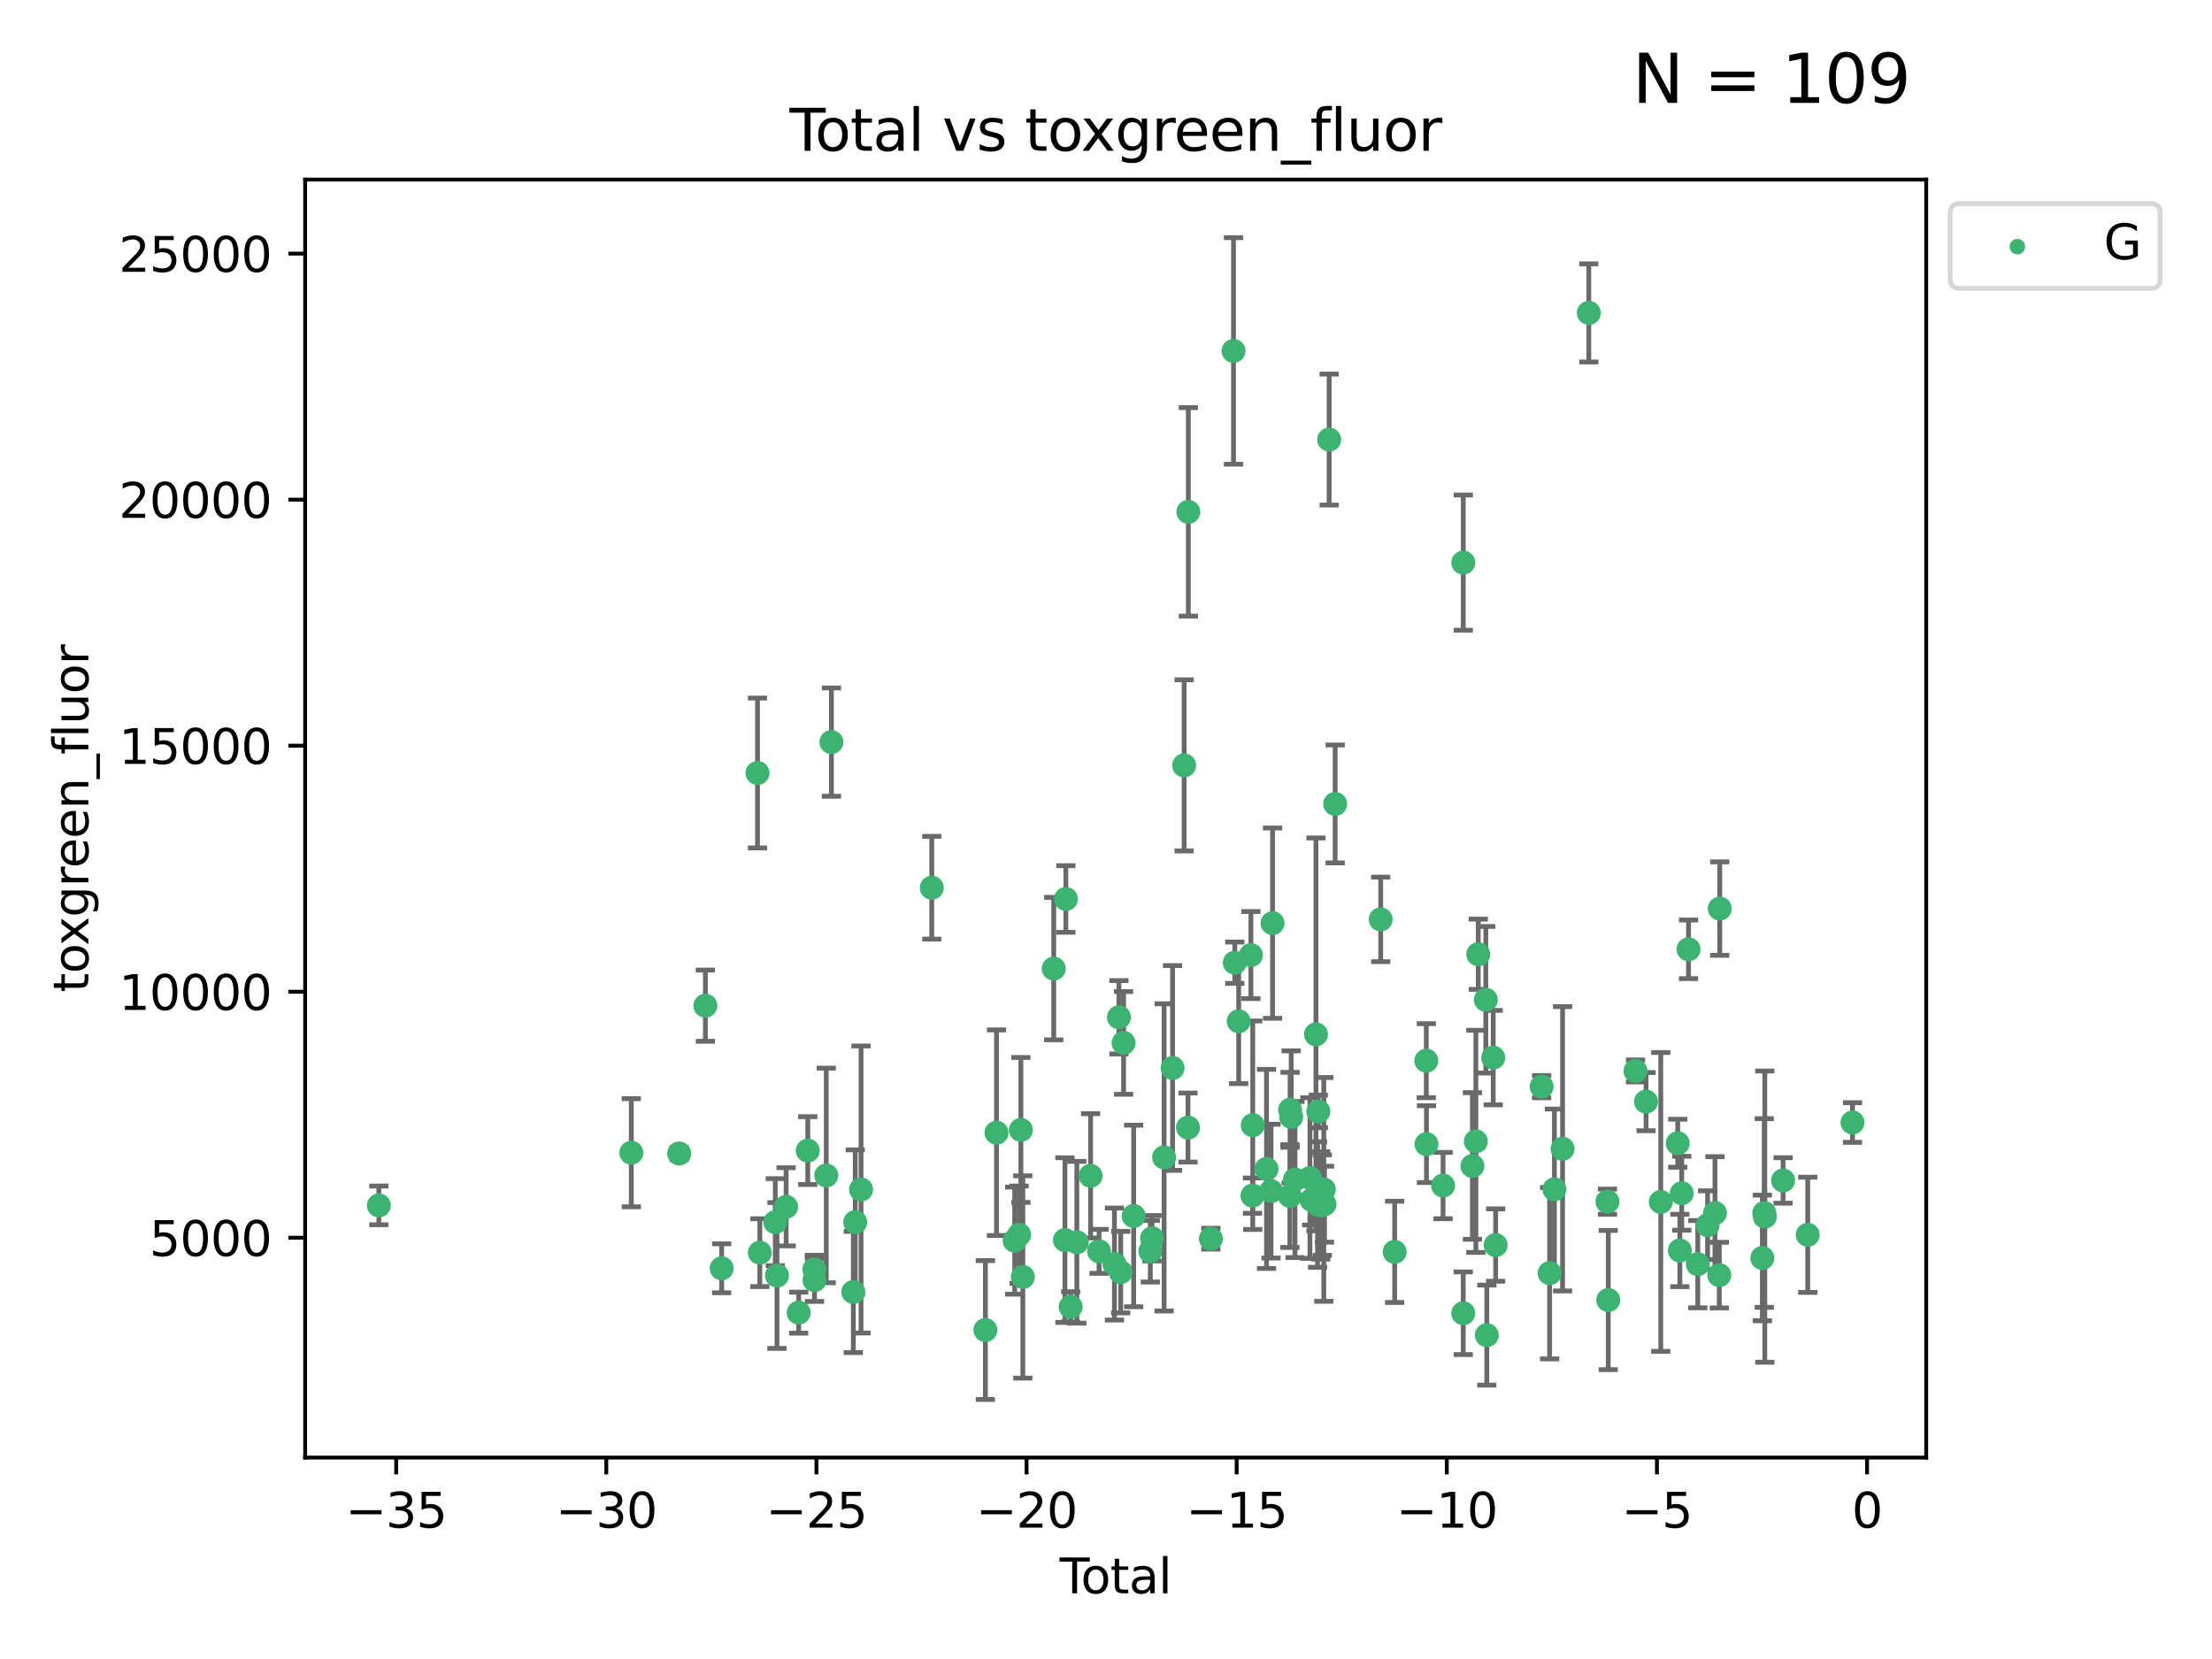 <?xml version="1.0" encoding="utf-8" standalone="no"?>
<!DOCTYPE svg PUBLIC "-//W3C//DTD SVG 1.1//EN"
  "http://www.w3.org/Graphics/SVG/1.1/DTD/svg11.dtd">
<svg xmlns:xlink="http://www.w3.org/1999/xlink" width="460.8pt" height="345.6pt" viewBox="0 0 460.8 345.6" xmlns="http://www.w3.org/2000/svg" version="1.1">
 <defs>
  <style type="text/css">*{stroke-linejoin: round; stroke-linecap: butt}</style>
 </defs>
 <g id="figure_1">
  <g id="patch_1">
   <path d="M 0 345.6 
L 460.8 345.6 
L 460.8 0 
L 0 0 
z
" style="fill: #ffffff"/>
  </g>
  <g id="axes_1">
   <g id="patch_2">
    <path d="M 63.571 303.64 
L 401.26 303.64 
L 401.26 37.411 
L 63.571 37.411 
z
" style="fill: #ffffff"/>
   </g>
   <g id="PathCollection_1">
    <defs>
     <path id="m042ef90ac0" d="M 0 1.118 
C 0.297 1.118 0.581 1 0.791 0.791 
C 1 0.581 1.118 0.297 1.118 0 
C 1.118 -0.297 1 -0.581 0.791 -0.791 
C 0.581 -1 0.297 -1.118 0 -1.118 
C -0.297 -1.118 -0.581 -1 -0.791 -0.791 
C -1 -0.581 -1.118 -0.297 -1.118 0 
C -1.118 0.297 -1 0.581 -0.791 0.791 
C -0.581 1 -0.297 1.118 0 1.118 
z
" style="stroke: #3cb371"/>
    </defs>
    <g clip-path="url(#p8f5c72b9bb)">
     <use xlink:href="#m042ef90ac0" x="78.921" y="251.111" style="fill: #3cb371; stroke: #3cb371"/>
     <use xlink:href="#m042ef90ac0" x="131.513" y="240.133" style="fill: #3cb371; stroke: #3cb371"/>
     <use xlink:href="#m042ef90ac0" x="141.478" y="240.299" style="fill: #3cb371; stroke: #3cb371"/>
     <use xlink:href="#m042ef90ac0" x="146.943" y="209.503" style="fill: #3cb371; stroke: #3cb371"/>
     <use xlink:href="#m042ef90ac0" x="150.339" y="264.212" style="fill: #3cb371; stroke: #3cb371"/>
     <use xlink:href="#m042ef90ac0" x="157.803" y="161.029" style="fill: #3cb371; stroke: #3cb371"/>
     <use xlink:href="#m042ef90ac0" x="158.285" y="260.958" style="fill: #3cb371; stroke: #3cb371"/>
     <use xlink:href="#m042ef90ac0" x="161.507" y="254.595" style="fill: #3cb371; stroke: #3cb371"/>
     <use xlink:href="#m042ef90ac0" x="161.855" y="265.711" style="fill: #3cb371; stroke: #3cb371"/>
     <use xlink:href="#m042ef90ac0" x="163.764" y="251.399" style="fill: #3cb371; stroke: #3cb371"/>
     <use xlink:href="#m042ef90ac0" x="166.38" y="273.451" style="fill: #3cb371; stroke: #3cb371"/>
     <use xlink:href="#m042ef90ac0" x="168.272" y="239.687" style="fill: #3cb371; stroke: #3cb371"/>
     <use xlink:href="#m042ef90ac0" x="169.637" y="264.455" style="fill: #3cb371; stroke: #3cb371"/>
     <use xlink:href="#m042ef90ac0" x="169.674" y="266.675" style="fill: #3cb371; stroke: #3cb371"/>
     <use xlink:href="#m042ef90ac0" x="172.124" y="244.868" style="fill: #3cb371; stroke: #3cb371"/>
     <use xlink:href="#m042ef90ac0" x="173.202" y="154.592" style="fill: #3cb371; stroke: #3cb371"/>
     <use xlink:href="#m042ef90ac0" x="177.766" y="269.142" style="fill: #3cb371; stroke: #3cb371"/>
     <use xlink:href="#m042ef90ac0" x="178.161" y="254.591" style="fill: #3cb371; stroke: #3cb371"/>
     <use xlink:href="#m042ef90ac0" x="179.368" y="247.795" style="fill: #3cb371; stroke: #3cb371"/>
     <use xlink:href="#m042ef90ac0" x="194.105" y="184.927" style="fill: #3cb371; stroke: #3cb371"/>
     <use xlink:href="#m042ef90ac0" x="205.275" y="277.073" style="fill: #3cb371; stroke: #3cb371"/>
     <use xlink:href="#m042ef90ac0" x="207.592" y="235.963" style="fill: #3cb371; stroke: #3cb371"/>
     <use xlink:href="#m042ef90ac0" x="211.38" y="258.45" style="fill: #3cb371; stroke: #3cb371"/>
     <use xlink:href="#m042ef90ac0" x="212.309" y="257.208" style="fill: #3cb371; stroke: #3cb371"/>
     <use xlink:href="#m042ef90ac0" x="212.67" y="235.386" style="fill: #3cb371; stroke: #3cb371"/>
     <use xlink:href="#m042ef90ac0" x="213.076" y="266.015" style="fill: #3cb371; stroke: #3cb371"/>
     <use xlink:href="#m042ef90ac0" x="219.513" y="201.776" style="fill: #3cb371; stroke: #3cb371"/>
     <use xlink:href="#m042ef90ac0" x="221.848" y="258.331" style="fill: #3cb371; stroke: #3cb371"/>
     <use xlink:href="#m042ef90ac0" x="222.037" y="187.276" style="fill: #3cb371; stroke: #3cb371"/>
     <use xlink:href="#m042ef90ac0" x="223.035" y="272.245" style="fill: #3cb371; stroke: #3cb371"/>
     <use xlink:href="#m042ef90ac0" x="224.325" y="258.786" style="fill: #3cb371; stroke: #3cb371"/>
     <use xlink:href="#m042ef90ac0" x="227.194" y="244.947" style="fill: #3cb371; stroke: #3cb371"/>
     <use xlink:href="#m042ef90ac0" x="228.956" y="260.679" style="fill: #3cb371; stroke: #3cb371"/>
     <use xlink:href="#m042ef90ac0" x="232.161" y="263.32" style="fill: #3cb371; stroke: #3cb371"/>
     <use xlink:href="#m042ef90ac0" x="233.097" y="211.918" style="fill: #3cb371; stroke: #3cb371"/>
     <use xlink:href="#m042ef90ac0" x="233.463" y="265.008" style="fill: #3cb371; stroke: #3cb371"/>
     <use xlink:href="#m042ef90ac0" x="234.064" y="217.256" style="fill: #3cb371; stroke: #3cb371"/>
     <use xlink:href="#m042ef90ac0" x="236.162" y="253.313" style="fill: #3cb371; stroke: #3cb371"/>
     <use xlink:href="#m042ef90ac0" x="239.635" y="260.663" style="fill: #3cb371; stroke: #3cb371"/>
     <use xlink:href="#m042ef90ac0" x="239.993" y="257.952" style="fill: #3cb371; stroke: #3cb371"/>
     <use xlink:href="#m042ef90ac0" x="242.506" y="241.101" style="fill: #3cb371; stroke: #3cb371"/>
     <use xlink:href="#m042ef90ac0" x="244.269" y="222.477" style="fill: #3cb371; stroke: #3cb371"/>
     <use xlink:href="#m042ef90ac0" x="246.676" y="159.441" style="fill: #3cb371; stroke: #3cb371"/>
     <use xlink:href="#m042ef90ac0" x="247.484" y="234.891" style="fill: #3cb371; stroke: #3cb371"/>
     <use xlink:href="#m042ef90ac0" x="247.554" y="106.634" style="fill: #3cb371; stroke: #3cb371"/>
     <use xlink:href="#m042ef90ac0" x="252.248" y="258.042" style="fill: #3cb371; stroke: #3cb371"/>
     <use xlink:href="#m042ef90ac0" x="256.961" y="73.106" style="fill: #3cb371; stroke: #3cb371"/>
     <use xlink:href="#m042ef90ac0" x="257.231" y="200.55" style="fill: #3cb371; stroke: #3cb371"/>
     <use xlink:href="#m042ef90ac0" x="258.041" y="212.753" style="fill: #3cb371; stroke: #3cb371"/>
     <use xlink:href="#m042ef90ac0" x="260.59" y="198.962" style="fill: #3cb371; stroke: #3cb371"/>
     <use xlink:href="#m042ef90ac0" x="260.919" y="249.068" style="fill: #3cb371; stroke: #3cb371"/>
     <use xlink:href="#m042ef90ac0" x="260.969" y="234.403" style="fill: #3cb371; stroke: #3cb371"/>
     <use xlink:href="#m042ef90ac0" x="263.838" y="243.505" style="fill: #3cb371; stroke: #3cb371"/>
     <use xlink:href="#m042ef90ac0" x="264.781" y="248.134" style="fill: #3cb371; stroke: #3cb371"/>
     <use xlink:href="#m042ef90ac0" x="265.098" y="192.308" style="fill: #3cb371; stroke: #3cb371"/>
     <use xlink:href="#m042ef90ac0" x="268.708" y="249.152" style="fill: #3cb371; stroke: #3cb371"/>
     <use xlink:href="#m042ef90ac0" x="268.75" y="231.189" style="fill: #3cb371; stroke: #3cb371"/>
     <use xlink:href="#m042ef90ac0" x="268.979" y="232.661" style="fill: #3cb371; stroke: #3cb371"/>
     <use xlink:href="#m042ef90ac0" x="269.769" y="245.721" style="fill: #3cb371; stroke: #3cb371"/>
     <use xlink:href="#m042ef90ac0" x="272.88" y="245.408" style="fill: #3cb371; stroke: #3cb371"/>
     <use xlink:href="#m042ef90ac0" x="273.228" y="249.975" style="fill: #3cb371; stroke: #3cb371"/>
     <use xlink:href="#m042ef90ac0" x="274.14" y="215.477" style="fill: #3cb371; stroke: #3cb371"/>
     <use xlink:href="#m042ef90ac0" x="274.47" y="250.92" style="fill: #3cb371; stroke: #3cb371"/>
     <use xlink:href="#m042ef90ac0" x="274.632" y="231.529" style="fill: #3cb371; stroke: #3cb371"/>
     <use xlink:href="#m042ef90ac0" x="275.126" y="251.124" style="fill: #3cb371; stroke: #3cb371"/>
     <use xlink:href="#m042ef90ac0" x="275.448" y="251.046" style="fill: #3cb371; stroke: #3cb371"/>
     <use xlink:href="#m042ef90ac0" x="275.77" y="247.778" style="fill: #3cb371; stroke: #3cb371"/>
     <use xlink:href="#m042ef90ac0" x="275.916" y="250.854" style="fill: #3cb371; stroke: #3cb371"/>
     <use xlink:href="#m042ef90ac0" x="276.89" y="91.572" style="fill: #3cb371; stroke: #3cb371"/>
     <use xlink:href="#m042ef90ac0" x="278.139" y="167.476" style="fill: #3cb371; stroke: #3cb371"/>
     <use xlink:href="#m042ef90ac0" x="287.625" y="191.527" style="fill: #3cb371; stroke: #3cb371"/>
     <use xlink:href="#m042ef90ac0" x="290.534" y="260.786" style="fill: #3cb371; stroke: #3cb371"/>
     <use xlink:href="#m042ef90ac0" x="297.126" y="220.966" style="fill: #3cb371; stroke: #3cb371"/>
     <use xlink:href="#m042ef90ac0" x="297.159" y="238.348" style="fill: #3cb371; stroke: #3cb371"/>
     <use xlink:href="#m042ef90ac0" x="300.617" y="246.973" style="fill: #3cb371; stroke: #3cb371"/>
     <use xlink:href="#m042ef90ac0" x="304.822" y="273.574" style="fill: #3cb371; stroke: #3cb371"/>
     <use xlink:href="#m042ef90ac0" x="304.827" y="117.2" style="fill: #3cb371; stroke: #3cb371"/>
     <use xlink:href="#m042ef90ac0" x="306.731" y="242.895" style="fill: #3cb371; stroke: #3cb371"/>
     <use xlink:href="#m042ef90ac0" x="307.449" y="237.767" style="fill: #3cb371; stroke: #3cb371"/>
     <use xlink:href="#m042ef90ac0" x="307.948" y="198.787" style="fill: #3cb371; stroke: #3cb371"/>
     <use xlink:href="#m042ef90ac0" x="309.52" y="208.267" style="fill: #3cb371; stroke: #3cb371"/>
     <use xlink:href="#m042ef90ac0" x="309.728" y="278.131" style="fill: #3cb371; stroke: #3cb371"/>
     <use xlink:href="#m042ef90ac0" x="311.064" y="220.323" style="fill: #3cb371; stroke: #3cb371"/>
     <use xlink:href="#m042ef90ac0" x="311.571" y="259.368" style="fill: #3cb371; stroke: #3cb371"/>
     <use xlink:href="#m042ef90ac0" x="321.149" y="226.369" style="fill: #3cb371; stroke: #3cb371"/>
     <use xlink:href="#m042ef90ac0" x="322.813" y="265.228" style="fill: #3cb371; stroke: #3cb371"/>
     <use xlink:href="#m042ef90ac0" x="323.811" y="247.756" style="fill: #3cb371; stroke: #3cb371"/>
     <use xlink:href="#m042ef90ac0" x="325.513" y="239.312" style="fill: #3cb371; stroke: #3cb371"/>
     <use xlink:href="#m042ef90ac0" x="330.977" y="65.183" style="fill: #3cb371; stroke: #3cb371"/>
     <use xlink:href="#m042ef90ac0" x="334.863" y="250.329" style="fill: #3cb371; stroke: #3cb371"/>
     <use xlink:href="#m042ef90ac0" x="335.029" y="270.818" style="fill: #3cb371; stroke: #3cb371"/>
     <use xlink:href="#m042ef90ac0" x="340.705" y="223.102" style="fill: #3cb371; stroke: #3cb371"/>
     <use xlink:href="#m042ef90ac0" x="342.902" y="229.499" style="fill: #3cb371; stroke: #3cb371"/>
     <use xlink:href="#m042ef90ac0" x="345.972" y="250.384" style="fill: #3cb371; stroke: #3cb371"/>
     <use xlink:href="#m042ef90ac0" x="349.503" y="238.157" style="fill: #3cb371; stroke: #3cb371"/>
     <use xlink:href="#m042ef90ac0" x="349.942" y="260.493" style="fill: #3cb371; stroke: #3cb371"/>
     <use xlink:href="#m042ef90ac0" x="350.336" y="248.573" style="fill: #3cb371; stroke: #3cb371"/>
     <use xlink:href="#m042ef90ac0" x="351.748" y="197.758" style="fill: #3cb371; stroke: #3cb371"/>
     <use xlink:href="#m042ef90ac0" x="353.679" y="263.349" style="fill: #3cb371; stroke: #3cb371"/>
     <use xlink:href="#m042ef90ac0" x="355.722" y="255.227" style="fill: #3cb371; stroke: #3cb371"/>
     <use xlink:href="#m042ef90ac0" x="357.256" y="252.692" style="fill: #3cb371; stroke: #3cb371"/>
     <use xlink:href="#m042ef90ac0" x="358.159" y="265.63" style="fill: #3cb371; stroke: #3cb371"/>
     <use xlink:href="#m042ef90ac0" x="358.258" y="189.277" style="fill: #3cb371; stroke: #3cb371"/>
     <use xlink:href="#m042ef90ac0" x="367.13" y="262.057" style="fill: #3cb371; stroke: #3cb371"/>
     <use xlink:href="#m042ef90ac0" x="367.53" y="252.69" style="fill: #3cb371; stroke: #3cb371"/>
     <use xlink:href="#m042ef90ac0" x="367.641" y="253.443" style="fill: #3cb371; stroke: #3cb371"/>
     <use xlink:href="#m042ef90ac0" x="371.448" y="245.91" style="fill: #3cb371; stroke: #3cb371"/>
     <use xlink:href="#m042ef90ac0" x="376.587" y="257.234" style="fill: #3cb371; stroke: #3cb371"/>
     <use xlink:href="#m042ef90ac0" x="385.911" y="233.84" style="fill: #3cb371; stroke: #3cb371"/>
    </g>
   </g>
   <g id="matplotlib.axis_1">
    <g id="xtick_1">
     <g id="line2d_1">
      <defs>
       <path id="m29bd8588dc" d="M 0 0 
L 0 3.5 
" style="stroke: #000000; stroke-width: 0.8"/>
      </defs>
      <g>
       <use xlink:href="#m29bd8588dc" x="82.529" y="303.64" style="stroke: #000000; stroke-width: 0.8"/>
      </g>
     </g>
     <g id="text_1">
      <!-- −35 -->
      <g transform="translate(71.977 318.238)scale(0.1 -0.1)">
       <defs>
        <path id="DejaVuSans-2212" d="M 678 2272 
L 4684 2272 
L 4684 1741 
L 678 1741 
L 678 2272 
z
" transform="scale(0.016)"/>
        <path id="DejaVuSans-33" d="M 2597 2516 
Q 3050 2419 3304 2112 
Q 3559 1806 3559 1356 
Q 3559 666 3084 287 
Q 2609 -91 1734 -91 
Q 1441 -91 1130 -33 
Q 819 25 488 141 
L 488 750 
Q 750 597 1062 519 
Q 1375 441 1716 441 
Q 2309 441 2620 675 
Q 2931 909 2931 1356 
Q 2931 1769 2642 2001 
Q 2353 2234 1838 2234 
L 1294 2234 
L 1294 2753 
L 1863 2753 
Q 2328 2753 2575 2939 
Q 2822 3125 2822 3475 
Q 2822 3834 2567 4026 
Q 2313 4219 1838 4219 
Q 1578 4219 1281 4162 
Q 984 4106 628 3988 
L 628 4550 
Q 988 4650 1302 4700 
Q 1616 4750 1894 4750 
Q 2613 4750 3031 4423 
Q 3450 4097 3450 3541 
Q 3450 3153 3228 2886 
Q 3006 2619 2597 2516 
z
" transform="scale(0.016)"/>
        <path id="DejaVuSans-35" d="M 691 4666 
L 3169 4666 
L 3169 4134 
L 1269 4134 
L 1269 2991 
Q 1406 3038 1543 3061 
Q 1681 3084 1819 3084 
Q 2600 3084 3056 2656 
Q 3513 2228 3513 1497 
Q 3513 744 3044 326 
Q 2575 -91 1722 -91 
Q 1428 -91 1123 -41 
Q 819 9 494 109 
L 494 744 
Q 775 591 1075 516 
Q 1375 441 1709 441 
Q 2250 441 2565 725 
Q 2881 1009 2881 1497 
Q 2881 1984 2565 2268 
Q 2250 2553 1709 2553 
Q 1456 2553 1204 2497 
Q 953 2441 691 2322 
L 691 4666 
z
" transform="scale(0.016)"/>
       </defs>
       <use xlink:href="#DejaVuSans-2212"/>
       <use xlink:href="#DejaVuSans-33" x="83.789"/>
       <use xlink:href="#DejaVuSans-35" x="147.412"/>
      </g>
     </g>
    </g>
    <g id="xtick_2">
     <g id="line2d_2">
      <g>
       <use xlink:href="#m29bd8588dc" x="126.303" y="303.64" style="stroke: #000000; stroke-width: 0.8"/>
      </g>
     </g>
     <g id="text_2">
      <!-- −30 -->
      <g transform="translate(115.75 318.238)scale(0.1 -0.1)">
       <defs>
        <path id="DejaVuSans-30" d="M 2034 4250 
Q 1547 4250 1301 3770 
Q 1056 3291 1056 2328 
Q 1056 1369 1301 889 
Q 1547 409 2034 409 
Q 2525 409 2770 889 
Q 3016 1369 3016 2328 
Q 3016 3291 2770 3770 
Q 2525 4250 2034 4250 
z
M 2034 4750 
Q 2819 4750 3233 4129 
Q 3647 3509 3647 2328 
Q 3647 1150 3233 529 
Q 2819 -91 2034 -91 
Q 1250 -91 836 529 
Q 422 1150 422 2328 
Q 422 3509 836 4129 
Q 1250 4750 2034 4750 
z
" transform="scale(0.016)"/>
       </defs>
       <use xlink:href="#DejaVuSans-2212"/>
       <use xlink:href="#DejaVuSans-33" x="83.789"/>
       <use xlink:href="#DejaVuSans-30" x="147.412"/>
      </g>
     </g>
    </g>
    <g id="xtick_3">
     <g id="line2d_3">
      <g>
       <use xlink:href="#m29bd8588dc" x="170.076" y="303.64" style="stroke: #000000; stroke-width: 0.8"/>
      </g>
     </g>
     <g id="text_3">
      <!-- −25 -->
      <g transform="translate(159.524 318.238)scale(0.1 -0.1)">
       <defs>
        <path id="DejaVuSans-32" d="M 1228 531 
L 3431 531 
L 3431 0 
L 469 0 
L 469 531 
Q 828 903 1448 1529 
Q 2069 2156 2228 2338 
Q 2531 2678 2651 2914 
Q 2772 3150 2772 3378 
Q 2772 3750 2511 3984 
Q 2250 4219 1831 4219 
Q 1534 4219 1204 4116 
Q 875 4013 500 3803 
L 500 4441 
Q 881 4594 1212 4672 
Q 1544 4750 1819 4750 
Q 2544 4750 2975 4387 
Q 3406 4025 3406 3419 
Q 3406 3131 3298 2873 
Q 3191 2616 2906 2266 
Q 2828 2175 2409 1742 
Q 1991 1309 1228 531 
z
" transform="scale(0.016)"/>
       </defs>
       <use xlink:href="#DejaVuSans-2212"/>
       <use xlink:href="#DejaVuSans-32" x="83.789"/>
       <use xlink:href="#DejaVuSans-35" x="147.412"/>
      </g>
     </g>
    </g>
    <g id="xtick_4">
     <g id="line2d_4">
      <g>
       <use xlink:href="#m29bd8588dc" x="213.849" y="303.64" style="stroke: #000000; stroke-width: 0.8"/>
      </g>
     </g>
     <g id="text_4">
      <!-- −20 -->
      <g transform="translate(203.297 318.238)scale(0.1 -0.1)">
       <use xlink:href="#DejaVuSans-2212"/>
       <use xlink:href="#DejaVuSans-32" x="83.789"/>
       <use xlink:href="#DejaVuSans-30" x="147.412"/>
      </g>
     </g>
    </g>
    <g id="xtick_5">
     <g id="line2d_5">
      <g>
       <use xlink:href="#m29bd8588dc" x="257.622" y="303.64" style="stroke: #000000; stroke-width: 0.8"/>
      </g>
     </g>
     <g id="text_5">
      <!-- −15 -->
      <g transform="translate(247.07 318.238)scale(0.1 -0.1)">
       <defs>
        <path id="DejaVuSans-31" d="M 794 531 
L 1825 531 
L 1825 4091 
L 703 3866 
L 703 4441 
L 1819 4666 
L 2450 4666 
L 2450 531 
L 3481 531 
L 3481 0 
L 794 0 
L 794 531 
z
" transform="scale(0.016)"/>
       </defs>
       <use xlink:href="#DejaVuSans-2212"/>
       <use xlink:href="#DejaVuSans-31" x="83.789"/>
       <use xlink:href="#DejaVuSans-35" x="147.412"/>
      </g>
     </g>
    </g>
    <g id="xtick_6">
     <g id="line2d_6">
      <g>
       <use xlink:href="#m29bd8588dc" x="301.396" y="303.64" style="stroke: #000000; stroke-width: 0.8"/>
      </g>
     </g>
     <g id="text_6">
      <!-- −10 -->
      <g transform="translate(290.843 318.238)scale(0.1 -0.1)">
       <use xlink:href="#DejaVuSans-2212"/>
       <use xlink:href="#DejaVuSans-31" x="83.789"/>
       <use xlink:href="#DejaVuSans-30" x="147.412"/>
      </g>
     </g>
    </g>
    <g id="xtick_7">
     <g id="line2d_7">
      <g>
       <use xlink:href="#m29bd8588dc" x="345.169" y="303.64" style="stroke: #000000; stroke-width: 0.8"/>
      </g>
     </g>
     <g id="text_7">
      <!-- −5 -->
      <g transform="translate(337.798 318.238)scale(0.1 -0.1)">
       <use xlink:href="#DejaVuSans-2212"/>
       <use xlink:href="#DejaVuSans-35" x="83.789"/>
      </g>
     </g>
    </g>
    <g id="xtick_8">
     <g id="line2d_8">
      <g>
       <use xlink:href="#m29bd8588dc" x="388.942" y="303.64" style="stroke: #000000; stroke-width: 0.8"/>
      </g>
     </g>
     <g id="text_8">
      <!-- 0 -->
      <g transform="translate(385.761 318.238)scale(0.1 -0.1)">
       <use xlink:href="#DejaVuSans-30"/>
      </g>
     </g>
    </g>
    <g id="text_9">
     <!-- Total -->
     <g transform="translate(220.739 331.917)scale(0.1 -0.1)">
      <defs>
       <path id="DejaVuSans-54" d="M -19 4666 
L 3928 4666 
L 3928 4134 
L 2272 4134 
L 2272 0 
L 1638 0 
L 1638 4134 
L -19 4134 
L -19 4666 
z
" transform="scale(0.016)"/>
       <path id="DejaVuSans-6f" d="M 1959 3097 
Q 1497 3097 1228 2736 
Q 959 2375 959 1747 
Q 959 1119 1226 758 
Q 1494 397 1959 397 
Q 2419 397 2687 759 
Q 2956 1122 2956 1747 
Q 2956 2369 2687 2733 
Q 2419 3097 1959 3097 
z
M 1959 3584 
Q 2709 3584 3137 3096 
Q 3566 2609 3566 1747 
Q 3566 888 3137 398 
Q 2709 -91 1959 -91 
Q 1206 -91 779 398 
Q 353 888 353 1747 
Q 353 2609 779 3096 
Q 1206 3584 1959 3584 
z
" transform="scale(0.016)"/>
       <path id="DejaVuSans-74" d="M 1172 4494 
L 1172 3500 
L 2356 3500 
L 2356 3053 
L 1172 3053 
L 1172 1153 
Q 1172 725 1289 603 
Q 1406 481 1766 481 
L 2356 481 
L 2356 0 
L 1766 0 
Q 1100 0 847 248 
Q 594 497 594 1153 
L 594 3053 
L 172 3053 
L 172 3500 
L 594 3500 
L 594 4494 
L 1172 4494 
z
" transform="scale(0.016)"/>
       <path id="DejaVuSans-61" d="M 2194 1759 
Q 1497 1759 1228 1600 
Q 959 1441 959 1056 
Q 959 750 1161 570 
Q 1363 391 1709 391 
Q 2188 391 2477 730 
Q 2766 1069 2766 1631 
L 2766 1759 
L 2194 1759 
z
M 3341 1997 
L 3341 0 
L 2766 0 
L 2766 531 
Q 2569 213 2275 61 
Q 1981 -91 1556 -91 
Q 1019 -91 701 211 
Q 384 513 384 1019 
Q 384 1609 779 1909 
Q 1175 2209 1959 2209 
L 2766 2209 
L 2766 2266 
Q 2766 2663 2505 2880 
Q 2244 3097 1772 3097 
Q 1472 3097 1187 3025 
Q 903 2953 641 2809 
L 641 3341 
Q 956 3463 1253 3523 
Q 1550 3584 1831 3584 
Q 2591 3584 2966 3190 
Q 3341 2797 3341 1997 
z
" transform="scale(0.016)"/>
       <path id="DejaVuSans-6c" d="M 603 4863 
L 1178 4863 
L 1178 0 
L 603 0 
L 603 4863 
z
" transform="scale(0.016)"/>
      </defs>
      <use xlink:href="#DejaVuSans-54"/>
      <use xlink:href="#DejaVuSans-6f" x="44.084"/>
      <use xlink:href="#DejaVuSans-74" x="105.266"/>
      <use xlink:href="#DejaVuSans-61" x="144.475"/>
      <use xlink:href="#DejaVuSans-6c" x="205.754"/>
     </g>
    </g>
   </g>
   <g id="matplotlib.axis_2">
    <g id="ytick_1">
     <g id="line2d_9">
      <defs>
       <path id="m690dbec42c" d="M 0 0 
L -3.5 0 
" style="stroke: #000000; stroke-width: 0.8"/>
      </defs>
      <g>
       <use xlink:href="#m690dbec42c" x="63.571" y="257.843" style="stroke: #000000; stroke-width: 0.8"/>
      </g>
     </g>
     <g id="text_10">
      <!-- 5000 -->
      <g transform="translate(31.121 261.642)scale(0.1 -0.1)">
       <use xlink:href="#DejaVuSans-35"/>
       <use xlink:href="#DejaVuSans-30" x="63.623"/>
       <use xlink:href="#DejaVuSans-30" x="127.246"/>
       <use xlink:href="#DejaVuSans-30" x="190.869"/>
      </g>
     </g>
    </g>
    <g id="ytick_2">
     <g id="line2d_10">
      <g>
       <use xlink:href="#m690dbec42c" x="63.571" y="206.589" style="stroke: #000000; stroke-width: 0.8"/>
      </g>
     </g>
     <g id="text_11">
      <!-- 10000 -->
      <g transform="translate(24.759 210.388)scale(0.1 -0.1)">
       <use xlink:href="#DejaVuSans-31"/>
       <use xlink:href="#DejaVuSans-30" x="63.623"/>
       <use xlink:href="#DejaVuSans-30" x="127.246"/>
       <use xlink:href="#DejaVuSans-30" x="190.869"/>
       <use xlink:href="#DejaVuSans-30" x="254.492"/>
      </g>
     </g>
    </g>
    <g id="ytick_3">
     <g id="line2d_11">
      <g>
       <use xlink:href="#m690dbec42c" x="63.571" y="155.335" style="stroke: #000000; stroke-width: 0.8"/>
      </g>
     </g>
     <g id="text_12">
      <!-- 15000 -->
      <g transform="translate(24.759 159.135)scale(0.1 -0.1)">
       <use xlink:href="#DejaVuSans-31"/>
       <use xlink:href="#DejaVuSans-35" x="63.623"/>
       <use xlink:href="#DejaVuSans-30" x="127.246"/>
       <use xlink:href="#DejaVuSans-30" x="190.869"/>
       <use xlink:href="#DejaVuSans-30" x="254.492"/>
      </g>
     </g>
    </g>
    <g id="ytick_4">
     <g id="line2d_12">
      <g>
       <use xlink:href="#m690dbec42c" x="63.571" y="104.082" style="stroke: #000000; stroke-width: 0.8"/>
      </g>
     </g>
     <g id="text_13">
      <!-- 20000 -->
      <g transform="translate(24.759 107.881)scale(0.1 -0.1)">
       <use xlink:href="#DejaVuSans-32"/>
       <use xlink:href="#DejaVuSans-30" x="63.623"/>
       <use xlink:href="#DejaVuSans-30" x="127.246"/>
       <use xlink:href="#DejaVuSans-30" x="190.869"/>
       <use xlink:href="#DejaVuSans-30" x="254.492"/>
      </g>
     </g>
    </g>
    <g id="ytick_5">
     <g id="line2d_13">
      <g>
       <use xlink:href="#m690dbec42c" x="63.571" y="52.828" style="stroke: #000000; stroke-width: 0.8"/>
      </g>
     </g>
     <g id="text_14">
      <!-- 25000 -->
      <g transform="translate(24.759 56.627)scale(0.1 -0.1)">
       <use xlink:href="#DejaVuSans-32"/>
       <use xlink:href="#DejaVuSans-35" x="63.623"/>
       <use xlink:href="#DejaVuSans-30" x="127.246"/>
       <use xlink:href="#DejaVuSans-30" x="190.869"/>
       <use xlink:href="#DejaVuSans-30" x="254.492"/>
      </g>
     </g>
    </g>
    <g id="text_15">
     <!-- toxgreen_fluor -->
     <g transform="translate(18.401 206.72)rotate(-90)scale(0.1 -0.1)">
      <defs>
       <path id="DejaVuSans-78" d="M 3513 3500 
L 2247 1797 
L 3578 0 
L 2900 0 
L 1881 1375 
L 863 0 
L 184 0 
L 1544 1831 
L 300 3500 
L 978 3500 
L 1906 2253 
L 2834 3500 
L 3513 3500 
z
" transform="scale(0.016)"/>
       <path id="DejaVuSans-67" d="M 2906 1791 
Q 2906 2416 2648 2759 
Q 2391 3103 1925 3103 
Q 1463 3103 1205 2759 
Q 947 2416 947 1791 
Q 947 1169 1205 825 
Q 1463 481 1925 481 
Q 2391 481 2648 825 
Q 2906 1169 2906 1791 
z
M 3481 434 
Q 3481 -459 3084 -895 
Q 2688 -1331 1869 -1331 
Q 1566 -1331 1297 -1286 
Q 1028 -1241 775 -1147 
L 775 -588 
Q 1028 -725 1275 -790 
Q 1522 -856 1778 -856 
Q 2344 -856 2625 -561 
Q 2906 -266 2906 331 
L 2906 616 
Q 2728 306 2450 153 
Q 2172 0 1784 0 
Q 1141 0 747 490 
Q 353 981 353 1791 
Q 353 2603 747 3093 
Q 1141 3584 1784 3584 
Q 2172 3584 2450 3431 
Q 2728 3278 2906 2969 
L 2906 3500 
L 3481 3500 
L 3481 434 
z
" transform="scale(0.016)"/>
       <path id="DejaVuSans-72" d="M 2631 2963 
Q 2534 3019 2420 3045 
Q 2306 3072 2169 3072 
Q 1681 3072 1420 2755 
Q 1159 2438 1159 1844 
L 1159 0 
L 581 0 
L 581 3500 
L 1159 3500 
L 1159 2956 
Q 1341 3275 1631 3429 
Q 1922 3584 2338 3584 
Q 2397 3584 2469 3576 
Q 2541 3569 2628 3553 
L 2631 2963 
z
" transform="scale(0.016)"/>
       <path id="DejaVuSans-65" d="M 3597 1894 
L 3597 1613 
L 953 1613 
Q 991 1019 1311 708 
Q 1631 397 2203 397 
Q 2534 397 2845 478 
Q 3156 559 3463 722 
L 3463 178 
Q 3153 47 2828 -22 
Q 2503 -91 2169 -91 
Q 1331 -91 842 396 
Q 353 884 353 1716 
Q 353 2575 817 3079 
Q 1281 3584 2069 3584 
Q 2775 3584 3186 3129 
Q 3597 2675 3597 1894 
z
M 3022 2063 
Q 3016 2534 2758 2815 
Q 2500 3097 2075 3097 
Q 1594 3097 1305 2825 
Q 1016 2553 972 2059 
L 3022 2063 
z
" transform="scale(0.016)"/>
       <path id="DejaVuSans-6e" d="M 3513 2113 
L 3513 0 
L 2938 0 
L 2938 2094 
Q 2938 2591 2744 2837 
Q 2550 3084 2163 3084 
Q 1697 3084 1428 2787 
Q 1159 2491 1159 1978 
L 1159 0 
L 581 0 
L 581 3500 
L 1159 3500 
L 1159 2956 
Q 1366 3272 1645 3428 
Q 1925 3584 2291 3584 
Q 2894 3584 3203 3211 
Q 3513 2838 3513 2113 
z
" transform="scale(0.016)"/>
       <path id="DejaVuSans-5f" d="M 3263 -1063 
L 3263 -1509 
L -63 -1509 
L -63 -1063 
L 3263 -1063 
z
" transform="scale(0.016)"/>
       <path id="DejaVuSans-66" d="M 2375 4863 
L 2375 4384 
L 1825 4384 
Q 1516 4384 1395 4259 
Q 1275 4134 1275 3809 
L 1275 3500 
L 2222 3500 
L 2222 3053 
L 1275 3053 
L 1275 0 
L 697 0 
L 697 3053 
L 147 3053 
L 147 3500 
L 697 3500 
L 697 3744 
Q 697 4328 969 4595 
Q 1241 4863 1831 4863 
L 2375 4863 
z
" transform="scale(0.016)"/>
       <path id="DejaVuSans-75" d="M 544 1381 
L 544 3500 
L 1119 3500 
L 1119 1403 
Q 1119 906 1312 657 
Q 1506 409 1894 409 
Q 2359 409 2629 706 
Q 2900 1003 2900 1516 
L 2900 3500 
L 3475 3500 
L 3475 0 
L 2900 0 
L 2900 538 
Q 2691 219 2414 64 
Q 2138 -91 1772 -91 
Q 1169 -91 856 284 
Q 544 659 544 1381 
z
M 1991 3584 
L 1991 3584 
z
" transform="scale(0.016)"/>
      </defs>
      <use xlink:href="#DejaVuSans-74"/>
      <use xlink:href="#DejaVuSans-6f" x="39.209"/>
      <use xlink:href="#DejaVuSans-78" x="97.266"/>
      <use xlink:href="#DejaVuSans-67" x="156.445"/>
      <use xlink:href="#DejaVuSans-72" x="219.922"/>
      <use xlink:href="#DejaVuSans-65" x="258.785"/>
      <use xlink:href="#DejaVuSans-65" x="320.309"/>
      <use xlink:href="#DejaVuSans-6e" x="381.832"/>
      <use xlink:href="#DejaVuSans-5f" x="445.211"/>
      <use xlink:href="#DejaVuSans-66" x="495.211"/>
      <use xlink:href="#DejaVuSans-6c" x="530.416"/>
      <use xlink:href="#DejaVuSans-75" x="558.199"/>
      <use xlink:href="#DejaVuSans-6f" x="621.578"/>
      <use xlink:href="#DejaVuSans-72" x="682.76"/>
     </g>
    </g>
   </g>
   <g id="LineCollection_1">
    <path d="M 78.921 255.145 
L 78.921 247.076 
" clip-path="url(#p8f5c72b9bb)" style="fill: none; stroke: #696969"/>
    <path d="M 131.513 251.391 
L 131.513 228.875 
" clip-path="url(#p8f5c72b9bb)" style="fill: none; stroke: #696969"/>
    <path d="M 141.478 241.574 
L 141.478 239.023 
" clip-path="url(#p8f5c72b9bb)" style="fill: none; stroke: #696969"/>
    <path d="M 146.943 216.921 
L 146.943 202.085 
" clip-path="url(#p8f5c72b9bb)" style="fill: none; stroke: #696969"/>
    <path d="M 150.339 269.309 
L 150.339 259.114 
" clip-path="url(#p8f5c72b9bb)" style="fill: none; stroke: #696969"/>
    <path d="M 157.803 176.64 
L 157.803 145.419 
" clip-path="url(#p8f5c72b9bb)" style="fill: none; stroke: #696969"/>
    <path d="M 158.285 268.022 
L 158.285 253.894 
" clip-path="url(#p8f5c72b9bb)" style="fill: none; stroke: #696969"/>
    <path d="M 161.507 263.659 
L 161.507 245.531 
" clip-path="url(#p8f5c72b9bb)" style="fill: none; stroke: #696969"/>
    <path d="M 161.855 280.896 
L 161.855 250.525 
" clip-path="url(#p8f5c72b9bb)" style="fill: none; stroke: #696969"/>
    <path d="M 163.764 259.542 
L 163.764 243.256 
" clip-path="url(#p8f5c72b9bb)" style="fill: none; stroke: #696969"/>
    <path d="M 166.38 277.722 
L 166.38 269.179 
" clip-path="url(#p8f5c72b9bb)" style="fill: none; stroke: #696969"/>
    <path d="M 168.272 246.751 
L 168.272 232.623 
" clip-path="url(#p8f5c72b9bb)" style="fill: none; stroke: #696969"/>
    <path d="M 169.637 267.413 
L 169.637 261.497 
" clip-path="url(#p8f5c72b9bb)" style="fill: none; stroke: #696969"/>
    <path d="M 169.674 271.115 
L 169.674 262.235 
" clip-path="url(#p8f5c72b9bb)" style="fill: none; stroke: #696969"/>
    <path d="M 172.124 267.222 
L 172.124 222.515 
" clip-path="url(#p8f5c72b9bb)" style="fill: none; stroke: #696969"/>
    <path d="M 173.202 165.877 
L 173.202 143.306 
" clip-path="url(#p8f5c72b9bb)" style="fill: none; stroke: #696969"/>
    <path d="M 177.766 281.765 
L 177.766 256.519 
" clip-path="url(#p8f5c72b9bb)" style="fill: none; stroke: #696969"/>
    <path d="M 178.161 269.646 
L 178.161 239.537 
" clip-path="url(#p8f5c72b9bb)" style="fill: none; stroke: #696969"/>
    <path d="M 179.368 277.691 
L 179.368 217.898 
" clip-path="url(#p8f5c72b9bb)" style="fill: none; stroke: #696969"/>
    <path d="M 194.105 195.633 
L 194.105 174.222 
" clip-path="url(#p8f5c72b9bb)" style="fill: none; stroke: #696969"/>
    <path d="M 205.275 291.539 
L 205.275 262.607 
" clip-path="url(#p8f5c72b9bb)" style="fill: none; stroke: #696969"/>
    <path d="M 207.592 257.379 
L 207.592 214.547 
" clip-path="url(#p8f5c72b9bb)" style="fill: none; stroke: #696969"/>
    <path d="M 211.38 269.608 
L 211.38 247.292 
" clip-path="url(#p8f5c72b9bb)" style="fill: none; stroke: #696969"/>
    <path d="M 212.309 267.345 
L 212.309 247.072 
" clip-path="url(#p8f5c72b9bb)" style="fill: none; stroke: #696969"/>
    <path d="M 212.67 250.481 
L 212.67 220.291 
" clip-path="url(#p8f5c72b9bb)" style="fill: none; stroke: #696969"/>
    <path d="M 213.076 287.091 
L 213.076 244.94 
" clip-path="url(#p8f5c72b9bb)" style="fill: none; stroke: #696969"/>
    <path d="M 219.513 216.615 
L 219.513 186.936 
" clip-path="url(#p8f5c72b9bb)" style="fill: none; stroke: #696969"/>
    <path d="M 221.848 275.483 
L 221.848 241.179 
" clip-path="url(#p8f5c72b9bb)" style="fill: none; stroke: #696969"/>
    <path d="M 222.037 194.214 
L 222.037 180.338 
" clip-path="url(#p8f5c72b9bb)" style="fill: none; stroke: #696969"/>
    <path d="M 223.035 275.395 
L 223.035 269.095 
" clip-path="url(#p8f5c72b9bb)" style="fill: none; stroke: #696969"/>
    <path d="M 224.325 275.639 
L 224.325 241.932 
" clip-path="url(#p8f5c72b9bb)" style="fill: none; stroke: #696969"/>
    <path d="M 227.194 257.898 
L 227.194 231.996 
" clip-path="url(#p8f5c72b9bb)" style="fill: none; stroke: #696969"/>
    <path d="M 228.956 265.262 
L 228.956 256.097 
" clip-path="url(#p8f5c72b9bb)" style="fill: none; stroke: #696969"/>
    <path d="M 232.161 274.989 
L 232.161 251.652 
" clip-path="url(#p8f5c72b9bb)" style="fill: none; stroke: #696969"/>
    <path d="M 233.097 219.562 
L 233.097 204.275 
" clip-path="url(#p8f5c72b9bb)" style="fill: none; stroke: #696969"/>
    <path d="M 233.463 273.502 
L 233.463 256.514 
" clip-path="url(#p8f5c72b9bb)" style="fill: none; stroke: #696969"/>
    <path d="M 234.064 227.96 
L 234.064 206.552 
" clip-path="url(#p8f5c72b9bb)" style="fill: none; stroke: #696969"/>
    <path d="M 236.162 272.224 
L 236.162 234.402 
" clip-path="url(#p8f5c72b9bb)" style="fill: none; stroke: #696969"/>
    <path d="M 239.635 267.067 
L 239.635 254.258 
" clip-path="url(#p8f5c72b9bb)" style="fill: none; stroke: #696969"/>
    <path d="M 239.993 262.686 
L 239.993 253.219 
" clip-path="url(#p8f5c72b9bb)" style="fill: none; stroke: #696969"/>
    <path d="M 242.506 273.099 
L 242.506 209.103 
" clip-path="url(#p8f5c72b9bb)" style="fill: none; stroke: #696969"/>
    <path d="M 244.269 243.804 
L 244.269 201.15 
" clip-path="url(#p8f5c72b9bb)" style="fill: none; stroke: #696969"/>
    <path d="M 246.676 177.268 
L 246.676 141.614 
" clip-path="url(#p8f5c72b9bb)" style="fill: none; stroke: #696969"/>
    <path d="M 247.484 242.077 
L 247.484 227.706 
" clip-path="url(#p8f5c72b9bb)" style="fill: none; stroke: #696969"/>
    <path d="M 247.554 128.347 
L 247.554 84.922 
" clip-path="url(#p8f5c72b9bb)" style="fill: none; stroke: #696969"/>
    <path d="M 252.248 260.22 
L 252.248 255.865 
" clip-path="url(#p8f5c72b9bb)" style="fill: none; stroke: #696969"/>
    <path d="M 256.961 96.699 
L 256.961 49.513 
" clip-path="url(#p8f5c72b9bb)" style="fill: none; stroke: #696969"/>
    <path d="M 257.231 204.859 
L 257.231 196.242 
" clip-path="url(#p8f5c72b9bb)" style="fill: none; stroke: #696969"/>
    <path d="M 258.041 225.734 
L 258.041 199.773 
" clip-path="url(#p8f5c72b9bb)" style="fill: none; stroke: #696969"/>
    <path d="M 260.59 208.03 
L 260.59 189.895 
" clip-path="url(#p8f5c72b9bb)" style="fill: none; stroke: #696969"/>
    <path d="M 260.919 252.743 
L 260.919 245.394 
" clip-path="url(#p8f5c72b9bb)" style="fill: none; stroke: #696969"/>
    <path d="M 260.969 256.121 
L 260.969 212.684 
" clip-path="url(#p8f5c72b9bb)" style="fill: none; stroke: #696969"/>
    <path d="M 263.838 264.249 
L 263.838 222.761 
" clip-path="url(#p8f5c72b9bb)" style="fill: none; stroke: #696969"/>
    <path d="M 264.781 262.072 
L 264.781 234.195 
" clip-path="url(#p8f5c72b9bb)" style="fill: none; stroke: #696969"/>
    <path d="M 265.098 212.13 
L 265.098 172.487 
" clip-path="url(#p8f5c72b9bb)" style="fill: none; stroke: #696969"/>
    <path d="M 268.708 259.865 
L 268.708 238.44 
" clip-path="url(#p8f5c72b9bb)" style="fill: none; stroke: #696969"/>
    <path d="M 268.75 238.988 
L 268.75 223.391 
" clip-path="url(#p8f5c72b9bb)" style="fill: none; stroke: #696969"/>
    <path d="M 268.979 246.403 
L 268.979 218.919 
" clip-path="url(#p8f5c72b9bb)" style="fill: none; stroke: #696969"/>
    <path d="M 269.769 261.978 
L 269.769 229.464 
" clip-path="url(#p8f5c72b9bb)" style="fill: none; stroke: #696969"/>
    <path d="M 272.88 262.143 
L 272.88 228.673 
" clip-path="url(#p8f5c72b9bb)" style="fill: none; stroke: #696969"/>
    <path d="M 273.228 255.207 
L 273.228 244.744 
" clip-path="url(#p8f5c72b9bb)" style="fill: none; stroke: #696969"/>
    <path d="M 274.14 256.393 
L 274.14 174.562 
" clip-path="url(#p8f5c72b9bb)" style="fill: none; stroke: #696969"/>
    <path d="M 274.47 263.994 
L 274.47 237.846 
" clip-path="url(#p8f5c72b9bb)" style="fill: none; stroke: #696969"/>
    <path d="M 274.632 234.924 
L 274.632 228.133 
" clip-path="url(#p8f5c72b9bb)" style="fill: none; stroke: #696969"/>
    <path d="M 275.126 262.308 
L 275.126 239.94 
" clip-path="url(#p8f5c72b9bb)" style="fill: none; stroke: #696969"/>
    <path d="M 275.448 261.512 
L 275.448 240.581 
" clip-path="url(#p8f5c72b9bb)" style="fill: none; stroke: #696969"/>
    <path d="M 275.77 271.093 
L 275.77 224.463 
" clip-path="url(#p8f5c72b9bb)" style="fill: none; stroke: #696969"/>
    <path d="M 275.916 258.771 
L 275.916 242.937 
" clip-path="url(#p8f5c72b9bb)" style="fill: none; stroke: #696969"/>
    <path d="M 276.89 105.212 
L 276.89 77.931 
" clip-path="url(#p8f5c72b9bb)" style="fill: none; stroke: #696969"/>
    <path d="M 278.139 179.76 
L 278.139 155.192 
" clip-path="url(#p8f5c72b9bb)" style="fill: none; stroke: #696969"/>
    <path d="M 287.625 200.339 
L 287.625 182.716 
" clip-path="url(#p8f5c72b9bb)" style="fill: none; stroke: #696969"/>
    <path d="M 290.534 271.333 
L 290.534 250.239 
" clip-path="url(#p8f5c72b9bb)" style="fill: none; stroke: #696969"/>
    <path d="M 297.126 228.676 
L 297.126 213.255 
" clip-path="url(#p8f5c72b9bb)" style="fill: none; stroke: #696969"/>
    <path d="M 297.159 246.347 
L 297.159 230.348 
" clip-path="url(#p8f5c72b9bb)" style="fill: none; stroke: #696969"/>
    <path d="M 300.617 253.884 
L 300.617 240.062 
" clip-path="url(#p8f5c72b9bb)" style="fill: none; stroke: #696969"/>
    <path d="M 304.822 282.183 
L 304.822 264.966 
" clip-path="url(#p8f5c72b9bb)" style="fill: none; stroke: #696969"/>
    <path d="M 304.827 131.281 
L 304.827 103.119 
" clip-path="url(#p8f5c72b9bb)" style="fill: none; stroke: #696969"/>
    <path d="M 306.731 258.165 
L 306.731 227.624 
" clip-path="url(#p8f5c72b9bb)" style="fill: none; stroke: #696969"/>
    <path d="M 307.449 260.904 
L 307.449 214.629 
" clip-path="url(#p8f5c72b9bb)" style="fill: none; stroke: #696969"/>
    <path d="M 307.948 206.104 
L 307.948 191.471 
" clip-path="url(#p8f5c72b9bb)" style="fill: none; stroke: #696969"/>
    <path d="M 309.52 223.536 
L 309.52 192.999 
" clip-path="url(#p8f5c72b9bb)" style="fill: none; stroke: #696969"/>
    <path d="M 309.728 288.547 
L 309.728 267.715 
" clip-path="url(#p8f5c72b9bb)" style="fill: none; stroke: #696969"/>
    <path d="M 311.064 230.16 
L 311.064 210.487 
" clip-path="url(#p8f5c72b9bb)" style="fill: none; stroke: #696969"/>
    <path d="M 311.571 266.905 
L 311.571 251.831 
" clip-path="url(#p8f5c72b9bb)" style="fill: none; stroke: #696969"/>
    <path d="M 321.149 228.679 
L 321.149 224.06 
" clip-path="url(#p8f5c72b9bb)" style="fill: none; stroke: #696969"/>
    <path d="M 322.813 283.078 
L 322.813 247.377 
" clip-path="url(#p8f5c72b9bb)" style="fill: none; stroke: #696969"/>
    <path d="M 323.811 264.483 
L 323.811 231.029 
" clip-path="url(#p8f5c72b9bb)" style="fill: none; stroke: #696969"/>
    <path d="M 325.513 268.931 
L 325.513 209.693 
" clip-path="url(#p8f5c72b9bb)" style="fill: none; stroke: #696969"/>
    <path d="M 330.977 75.403 
L 330.977 54.964 
" clip-path="url(#p8f5c72b9bb)" style="fill: none; stroke: #696969"/>
    <path d="M 334.863 252.952 
L 334.863 247.706 
" clip-path="url(#p8f5c72b9bb)" style="fill: none; stroke: #696969"/>
    <path d="M 335.029 285.318 
L 335.029 256.318 
" clip-path="url(#p8f5c72b9bb)" style="fill: none; stroke: #696969"/>
    <path d="M 340.705 225.393 
L 340.705 220.812 
" clip-path="url(#p8f5c72b9bb)" style="fill: none; stroke: #696969"/>
    <path d="M 342.902 235.557 
L 342.902 223.441 
" clip-path="url(#p8f5c72b9bb)" style="fill: none; stroke: #696969"/>
    <path d="M 345.972 281.511 
L 345.972 219.258 
" clip-path="url(#p8f5c72b9bb)" style="fill: none; stroke: #696969"/>
    <path d="M 349.503 243.156 
L 349.503 233.159 
" clip-path="url(#p8f5c72b9bb)" style="fill: none; stroke: #696969"/>
    <path d="M 349.942 268.032 
L 349.942 252.954 
" clip-path="url(#p8f5c72b9bb)" style="fill: none; stroke: #696969"/>
    <path d="M 350.336 256.275 
L 350.336 240.872 
" clip-path="url(#p8f5c72b9bb)" style="fill: none; stroke: #696969"/>
    <path d="M 351.748 203.862 
L 351.748 191.654 
" clip-path="url(#p8f5c72b9bb)" style="fill: none; stroke: #696969"/>
    <path d="M 353.679 272.436 
L 353.679 254.262 
" clip-path="url(#p8f5c72b9bb)" style="fill: none; stroke: #696969"/>
    <path d="M 355.722 262.384 
L 355.722 248.07 
" clip-path="url(#p8f5c72b9bb)" style="fill: none; stroke: #696969"/>
    <path d="M 357.256 264.428 
L 357.256 240.955 
" clip-path="url(#p8f5c72b9bb)" style="fill: none; stroke: #696969"/>
    <path d="M 358.159 272.472 
L 358.159 258.789 
" clip-path="url(#p8f5c72b9bb)" style="fill: none; stroke: #696969"/>
    <path d="M 358.258 199.013 
L 358.258 179.541 
" clip-path="url(#p8f5c72b9bb)" style="fill: none; stroke: #696969"/>
    <path d="M 367.13 275.14 
L 367.13 248.973 
" clip-path="url(#p8f5c72b9bb)" style="fill: none; stroke: #696969"/>
    <path d="M 367.53 272.345 
L 367.53 233.034 
" clip-path="url(#p8f5c72b9bb)" style="fill: none; stroke: #696969"/>
    <path d="M 367.641 283.777 
L 367.641 223.109 
" clip-path="url(#p8f5c72b9bb)" style="fill: none; stroke: #696969"/>
    <path d="M 371.448 250.645 
L 371.448 241.175 
" clip-path="url(#p8f5c72b9bb)" style="fill: none; stroke: #696969"/>
    <path d="M 376.587 269.238 
L 376.587 245.231 
" clip-path="url(#p8f5c72b9bb)" style="fill: none; stroke: #696969"/>
    <path d="M 385.911 237.968 
L 385.911 229.713 
" clip-path="url(#p8f5c72b9bb)" style="fill: none; stroke: #696969"/>
   </g>
   <g id="line2d_14">
    <defs>
     <path id="me12e41e2ae" d="M 2 0 
L -2 -0 
" style="stroke: #696969"/>
    </defs>
    <g clip-path="url(#p8f5c72b9bb)">
     <use xlink:href="#me12e41e2ae" x="78.921" y="255.145" style="fill: #696969; stroke: #696969"/>
     <use xlink:href="#me12e41e2ae" x="131.513" y="251.391" style="fill: #696969; stroke: #696969"/>
     <use xlink:href="#me12e41e2ae" x="141.478" y="241.574" style="fill: #696969; stroke: #696969"/>
     <use xlink:href="#me12e41e2ae" x="146.943" y="216.921" style="fill: #696969; stroke: #696969"/>
     <use xlink:href="#me12e41e2ae" x="150.339" y="269.309" style="fill: #696969; stroke: #696969"/>
     <use xlink:href="#me12e41e2ae" x="157.803" y="176.64" style="fill: #696969; stroke: #696969"/>
     <use xlink:href="#me12e41e2ae" x="158.285" y="268.022" style="fill: #696969; stroke: #696969"/>
     <use xlink:href="#me12e41e2ae" x="161.507" y="263.659" style="fill: #696969; stroke: #696969"/>
     <use xlink:href="#me12e41e2ae" x="161.855" y="280.896" style="fill: #696969; stroke: #696969"/>
     <use xlink:href="#me12e41e2ae" x="163.764" y="259.542" style="fill: #696969; stroke: #696969"/>
     <use xlink:href="#me12e41e2ae" x="166.38" y="277.722" style="fill: #696969; stroke: #696969"/>
     <use xlink:href="#me12e41e2ae" x="168.272" y="246.751" style="fill: #696969; stroke: #696969"/>
     <use xlink:href="#me12e41e2ae" x="169.637" y="267.413" style="fill: #696969; stroke: #696969"/>
     <use xlink:href="#me12e41e2ae" x="169.674" y="271.115" style="fill: #696969; stroke: #696969"/>
     <use xlink:href="#me12e41e2ae" x="172.124" y="267.222" style="fill: #696969; stroke: #696969"/>
     <use xlink:href="#me12e41e2ae" x="173.202" y="165.877" style="fill: #696969; stroke: #696969"/>
     <use xlink:href="#me12e41e2ae" x="177.766" y="281.765" style="fill: #696969; stroke: #696969"/>
     <use xlink:href="#me12e41e2ae" x="178.161" y="269.646" style="fill: #696969; stroke: #696969"/>
     <use xlink:href="#me12e41e2ae" x="179.368" y="277.691" style="fill: #696969; stroke: #696969"/>
     <use xlink:href="#me12e41e2ae" x="194.105" y="195.633" style="fill: #696969; stroke: #696969"/>
     <use xlink:href="#me12e41e2ae" x="205.275" y="291.539" style="fill: #696969; stroke: #696969"/>
     <use xlink:href="#me12e41e2ae" x="207.592" y="257.379" style="fill: #696969; stroke: #696969"/>
     <use xlink:href="#me12e41e2ae" x="211.38" y="269.608" style="fill: #696969; stroke: #696969"/>
     <use xlink:href="#me12e41e2ae" x="212.309" y="267.345" style="fill: #696969; stroke: #696969"/>
     <use xlink:href="#me12e41e2ae" x="212.67" y="250.481" style="fill: #696969; stroke: #696969"/>
     <use xlink:href="#me12e41e2ae" x="213.076" y="287.091" style="fill: #696969; stroke: #696969"/>
     <use xlink:href="#me12e41e2ae" x="219.513" y="216.615" style="fill: #696969; stroke: #696969"/>
     <use xlink:href="#me12e41e2ae" x="221.848" y="275.483" style="fill: #696969; stroke: #696969"/>
     <use xlink:href="#me12e41e2ae" x="222.037" y="194.214" style="fill: #696969; stroke: #696969"/>
     <use xlink:href="#me12e41e2ae" x="223.035" y="275.395" style="fill: #696969; stroke: #696969"/>
     <use xlink:href="#me12e41e2ae" x="224.325" y="275.639" style="fill: #696969; stroke: #696969"/>
     <use xlink:href="#me12e41e2ae" x="227.194" y="257.898" style="fill: #696969; stroke: #696969"/>
     <use xlink:href="#me12e41e2ae" x="228.956" y="265.262" style="fill: #696969; stroke: #696969"/>
     <use xlink:href="#me12e41e2ae" x="232.161" y="274.989" style="fill: #696969; stroke: #696969"/>
     <use xlink:href="#me12e41e2ae" x="233.097" y="219.562" style="fill: #696969; stroke: #696969"/>
     <use xlink:href="#me12e41e2ae" x="233.463" y="273.502" style="fill: #696969; stroke: #696969"/>
     <use xlink:href="#me12e41e2ae" x="234.064" y="227.96" style="fill: #696969; stroke: #696969"/>
     <use xlink:href="#me12e41e2ae" x="236.162" y="272.224" style="fill: #696969; stroke: #696969"/>
     <use xlink:href="#me12e41e2ae" x="239.635" y="267.067" style="fill: #696969; stroke: #696969"/>
     <use xlink:href="#me12e41e2ae" x="239.993" y="262.686" style="fill: #696969; stroke: #696969"/>
     <use xlink:href="#me12e41e2ae" x="242.506" y="273.099" style="fill: #696969; stroke: #696969"/>
     <use xlink:href="#me12e41e2ae" x="244.269" y="243.804" style="fill: #696969; stroke: #696969"/>
     <use xlink:href="#me12e41e2ae" x="246.676" y="177.268" style="fill: #696969; stroke: #696969"/>
     <use xlink:href="#me12e41e2ae" x="247.484" y="242.077" style="fill: #696969; stroke: #696969"/>
     <use xlink:href="#me12e41e2ae" x="247.554" y="128.347" style="fill: #696969; stroke: #696969"/>
     <use xlink:href="#me12e41e2ae" x="252.248" y="260.22" style="fill: #696969; stroke: #696969"/>
     <use xlink:href="#me12e41e2ae" x="256.961" y="96.699" style="fill: #696969; stroke: #696969"/>
     <use xlink:href="#me12e41e2ae" x="257.231" y="204.859" style="fill: #696969; stroke: #696969"/>
     <use xlink:href="#me12e41e2ae" x="258.041" y="225.734" style="fill: #696969; stroke: #696969"/>
     <use xlink:href="#me12e41e2ae" x="260.59" y="208.03" style="fill: #696969; stroke: #696969"/>
     <use xlink:href="#me12e41e2ae" x="260.919" y="252.743" style="fill: #696969; stroke: #696969"/>
     <use xlink:href="#me12e41e2ae" x="260.969" y="256.121" style="fill: #696969; stroke: #696969"/>
     <use xlink:href="#me12e41e2ae" x="263.838" y="264.249" style="fill: #696969; stroke: #696969"/>
     <use xlink:href="#me12e41e2ae" x="264.781" y="262.072" style="fill: #696969; stroke: #696969"/>
     <use xlink:href="#me12e41e2ae" x="265.098" y="212.13" style="fill: #696969; stroke: #696969"/>
     <use xlink:href="#me12e41e2ae" x="268.708" y="259.865" style="fill: #696969; stroke: #696969"/>
     <use xlink:href="#me12e41e2ae" x="268.75" y="238.988" style="fill: #696969; stroke: #696969"/>
     <use xlink:href="#me12e41e2ae" x="268.979" y="246.403" style="fill: #696969; stroke: #696969"/>
     <use xlink:href="#me12e41e2ae" x="269.769" y="261.978" style="fill: #696969; stroke: #696969"/>
     <use xlink:href="#me12e41e2ae" x="272.88" y="262.143" style="fill: #696969; stroke: #696969"/>
     <use xlink:href="#me12e41e2ae" x="273.228" y="255.207" style="fill: #696969; stroke: #696969"/>
     <use xlink:href="#me12e41e2ae" x="274.14" y="256.393" style="fill: #696969; stroke: #696969"/>
     <use xlink:href="#me12e41e2ae" x="274.47" y="263.994" style="fill: #696969; stroke: #696969"/>
     <use xlink:href="#me12e41e2ae" x="274.632" y="234.924" style="fill: #696969; stroke: #696969"/>
     <use xlink:href="#me12e41e2ae" x="275.126" y="262.308" style="fill: #696969; stroke: #696969"/>
     <use xlink:href="#me12e41e2ae" x="275.448" y="261.512" style="fill: #696969; stroke: #696969"/>
     <use xlink:href="#me12e41e2ae" x="275.77" y="271.093" style="fill: #696969; stroke: #696969"/>
     <use xlink:href="#me12e41e2ae" x="275.916" y="258.771" style="fill: #696969; stroke: #696969"/>
     <use xlink:href="#me12e41e2ae" x="276.89" y="105.212" style="fill: #696969; stroke: #696969"/>
     <use xlink:href="#me12e41e2ae" x="278.139" y="179.76" style="fill: #696969; stroke: #696969"/>
     <use xlink:href="#me12e41e2ae" x="287.625" y="200.339" style="fill: #696969; stroke: #696969"/>
     <use xlink:href="#me12e41e2ae" x="290.534" y="271.333" style="fill: #696969; stroke: #696969"/>
     <use xlink:href="#me12e41e2ae" x="297.126" y="228.676" style="fill: #696969; stroke: #696969"/>
     <use xlink:href="#me12e41e2ae" x="297.159" y="246.347" style="fill: #696969; stroke: #696969"/>
     <use xlink:href="#me12e41e2ae" x="300.617" y="253.884" style="fill: #696969; stroke: #696969"/>
     <use xlink:href="#me12e41e2ae" x="304.822" y="282.183" style="fill: #696969; stroke: #696969"/>
     <use xlink:href="#me12e41e2ae" x="304.827" y="131.281" style="fill: #696969; stroke: #696969"/>
     <use xlink:href="#me12e41e2ae" x="306.731" y="258.165" style="fill: #696969; stroke: #696969"/>
     <use xlink:href="#me12e41e2ae" x="307.449" y="260.904" style="fill: #696969; stroke: #696969"/>
     <use xlink:href="#me12e41e2ae" x="307.948" y="206.104" style="fill: #696969; stroke: #696969"/>
     <use xlink:href="#me12e41e2ae" x="309.52" y="223.536" style="fill: #696969; stroke: #696969"/>
     <use xlink:href="#me12e41e2ae" x="309.728" y="288.547" style="fill: #696969; stroke: #696969"/>
     <use xlink:href="#me12e41e2ae" x="311.064" y="230.16" style="fill: #696969; stroke: #696969"/>
     <use xlink:href="#me12e41e2ae" x="311.571" y="266.905" style="fill: #696969; stroke: #696969"/>
     <use xlink:href="#me12e41e2ae" x="321.149" y="228.679" style="fill: #696969; stroke: #696969"/>
     <use xlink:href="#me12e41e2ae" x="322.813" y="283.078" style="fill: #696969; stroke: #696969"/>
     <use xlink:href="#me12e41e2ae" x="323.811" y="264.483" style="fill: #696969; stroke: #696969"/>
     <use xlink:href="#me12e41e2ae" x="325.513" y="268.931" style="fill: #696969; stroke: #696969"/>
     <use xlink:href="#me12e41e2ae" x="330.977" y="75.403" style="fill: #696969; stroke: #696969"/>
     <use xlink:href="#me12e41e2ae" x="334.863" y="252.952" style="fill: #696969; stroke: #696969"/>
     <use xlink:href="#me12e41e2ae" x="335.029" y="285.318" style="fill: #696969; stroke: #696969"/>
     <use xlink:href="#me12e41e2ae" x="340.705" y="225.393" style="fill: #696969; stroke: #696969"/>
     <use xlink:href="#me12e41e2ae" x="342.902" y="235.557" style="fill: #696969; stroke: #696969"/>
     <use xlink:href="#me12e41e2ae" x="345.972" y="281.511" style="fill: #696969; stroke: #696969"/>
     <use xlink:href="#me12e41e2ae" x="349.503" y="243.156" style="fill: #696969; stroke: #696969"/>
     <use xlink:href="#me12e41e2ae" x="349.942" y="268.032" style="fill: #696969; stroke: #696969"/>
     <use xlink:href="#me12e41e2ae" x="350.336" y="256.275" style="fill: #696969; stroke: #696969"/>
     <use xlink:href="#me12e41e2ae" x="351.748" y="203.862" style="fill: #696969; stroke: #696969"/>
     <use xlink:href="#me12e41e2ae" x="353.679" y="272.436" style="fill: #696969; stroke: #696969"/>
     <use xlink:href="#me12e41e2ae" x="355.722" y="262.384" style="fill: #696969; stroke: #696969"/>
     <use xlink:href="#me12e41e2ae" x="357.256" y="264.428" style="fill: #696969; stroke: #696969"/>
     <use xlink:href="#me12e41e2ae" x="358.159" y="272.472" style="fill: #696969; stroke: #696969"/>
     <use xlink:href="#me12e41e2ae" x="358.258" y="199.013" style="fill: #696969; stroke: #696969"/>
     <use xlink:href="#me12e41e2ae" x="367.13" y="275.14" style="fill: #696969; stroke: #696969"/>
     <use xlink:href="#me12e41e2ae" x="367.53" y="272.345" style="fill: #696969; stroke: #696969"/>
     <use xlink:href="#me12e41e2ae" x="367.641" y="283.777" style="fill: #696969; stroke: #696969"/>
     <use xlink:href="#me12e41e2ae" x="371.448" y="250.645" style="fill: #696969; stroke: #696969"/>
     <use xlink:href="#me12e41e2ae" x="376.587" y="269.238" style="fill: #696969; stroke: #696969"/>
     <use xlink:href="#me12e41e2ae" x="385.911" y="237.968" style="fill: #696969; stroke: #696969"/>
    </g>
   </g>
   <g id="line2d_15">
    <g clip-path="url(#p8f5c72b9bb)">
     <use xlink:href="#me12e41e2ae" x="78.921" y="247.076" style="fill: #696969; stroke: #696969"/>
     <use xlink:href="#me12e41e2ae" x="131.513" y="228.875" style="fill: #696969; stroke: #696969"/>
     <use xlink:href="#me12e41e2ae" x="141.478" y="239.023" style="fill: #696969; stroke: #696969"/>
     <use xlink:href="#me12e41e2ae" x="146.943" y="202.085" style="fill: #696969; stroke: #696969"/>
     <use xlink:href="#me12e41e2ae" x="150.339" y="259.114" style="fill: #696969; stroke: #696969"/>
     <use xlink:href="#me12e41e2ae" x="157.803" y="145.419" style="fill: #696969; stroke: #696969"/>
     <use xlink:href="#me12e41e2ae" x="158.285" y="253.894" style="fill: #696969; stroke: #696969"/>
     <use xlink:href="#me12e41e2ae" x="161.507" y="245.531" style="fill: #696969; stroke: #696969"/>
     <use xlink:href="#me12e41e2ae" x="161.855" y="250.525" style="fill: #696969; stroke: #696969"/>
     <use xlink:href="#me12e41e2ae" x="163.764" y="243.256" style="fill: #696969; stroke: #696969"/>
     <use xlink:href="#me12e41e2ae" x="166.38" y="269.179" style="fill: #696969; stroke: #696969"/>
     <use xlink:href="#me12e41e2ae" x="168.272" y="232.623" style="fill: #696969; stroke: #696969"/>
     <use xlink:href="#me12e41e2ae" x="169.637" y="261.497" style="fill: #696969; stroke: #696969"/>
     <use xlink:href="#me12e41e2ae" x="169.674" y="262.235" style="fill: #696969; stroke: #696969"/>
     <use xlink:href="#me12e41e2ae" x="172.124" y="222.515" style="fill: #696969; stroke: #696969"/>
     <use xlink:href="#me12e41e2ae" x="173.202" y="143.306" style="fill: #696969; stroke: #696969"/>
     <use xlink:href="#me12e41e2ae" x="177.766" y="256.519" style="fill: #696969; stroke: #696969"/>
     <use xlink:href="#me12e41e2ae" x="178.161" y="239.537" style="fill: #696969; stroke: #696969"/>
     <use xlink:href="#me12e41e2ae" x="179.368" y="217.898" style="fill: #696969; stroke: #696969"/>
     <use xlink:href="#me12e41e2ae" x="194.105" y="174.222" style="fill: #696969; stroke: #696969"/>
     <use xlink:href="#me12e41e2ae" x="205.275" y="262.607" style="fill: #696969; stroke: #696969"/>
     <use xlink:href="#me12e41e2ae" x="207.592" y="214.547" style="fill: #696969; stroke: #696969"/>
     <use xlink:href="#me12e41e2ae" x="211.38" y="247.292" style="fill: #696969; stroke: #696969"/>
     <use xlink:href="#me12e41e2ae" x="212.309" y="247.072" style="fill: #696969; stroke: #696969"/>
     <use xlink:href="#me12e41e2ae" x="212.67" y="220.291" style="fill: #696969; stroke: #696969"/>
     <use xlink:href="#me12e41e2ae" x="213.076" y="244.94" style="fill: #696969; stroke: #696969"/>
     <use xlink:href="#me12e41e2ae" x="219.513" y="186.936" style="fill: #696969; stroke: #696969"/>
     <use xlink:href="#me12e41e2ae" x="221.848" y="241.179" style="fill: #696969; stroke: #696969"/>
     <use xlink:href="#me12e41e2ae" x="222.037" y="180.338" style="fill: #696969; stroke: #696969"/>
     <use xlink:href="#me12e41e2ae" x="223.035" y="269.095" style="fill: #696969; stroke: #696969"/>
     <use xlink:href="#me12e41e2ae" x="224.325" y="241.932" style="fill: #696969; stroke: #696969"/>
     <use xlink:href="#me12e41e2ae" x="227.194" y="231.996" style="fill: #696969; stroke: #696969"/>
     <use xlink:href="#me12e41e2ae" x="228.956" y="256.097" style="fill: #696969; stroke: #696969"/>
     <use xlink:href="#me12e41e2ae" x="232.161" y="251.652" style="fill: #696969; stroke: #696969"/>
     <use xlink:href="#me12e41e2ae" x="233.097" y="204.275" style="fill: #696969; stroke: #696969"/>
     <use xlink:href="#me12e41e2ae" x="233.463" y="256.514" style="fill: #696969; stroke: #696969"/>
     <use xlink:href="#me12e41e2ae" x="234.064" y="206.552" style="fill: #696969; stroke: #696969"/>
     <use xlink:href="#me12e41e2ae" x="236.162" y="234.402" style="fill: #696969; stroke: #696969"/>
     <use xlink:href="#me12e41e2ae" x="239.635" y="254.258" style="fill: #696969; stroke: #696969"/>
     <use xlink:href="#me12e41e2ae" x="239.993" y="253.219" style="fill: #696969; stroke: #696969"/>
     <use xlink:href="#me12e41e2ae" x="242.506" y="209.103" style="fill: #696969; stroke: #696969"/>
     <use xlink:href="#me12e41e2ae" x="244.269" y="201.15" style="fill: #696969; stroke: #696969"/>
     <use xlink:href="#me12e41e2ae" x="246.676" y="141.614" style="fill: #696969; stroke: #696969"/>
     <use xlink:href="#me12e41e2ae" x="247.484" y="227.706" style="fill: #696969; stroke: #696969"/>
     <use xlink:href="#me12e41e2ae" x="247.554" y="84.922" style="fill: #696969; stroke: #696969"/>
     <use xlink:href="#me12e41e2ae" x="252.248" y="255.865" style="fill: #696969; stroke: #696969"/>
     <use xlink:href="#me12e41e2ae" x="256.961" y="49.513" style="fill: #696969; stroke: #696969"/>
     <use xlink:href="#me12e41e2ae" x="257.231" y="196.242" style="fill: #696969; stroke: #696969"/>
     <use xlink:href="#me12e41e2ae" x="258.041" y="199.773" style="fill: #696969; stroke: #696969"/>
     <use xlink:href="#me12e41e2ae" x="260.59" y="189.895" style="fill: #696969; stroke: #696969"/>
     <use xlink:href="#me12e41e2ae" x="260.919" y="245.394" style="fill: #696969; stroke: #696969"/>
     <use xlink:href="#me12e41e2ae" x="260.969" y="212.684" style="fill: #696969; stroke: #696969"/>
     <use xlink:href="#me12e41e2ae" x="263.838" y="222.761" style="fill: #696969; stroke: #696969"/>
     <use xlink:href="#me12e41e2ae" x="264.781" y="234.195" style="fill: #696969; stroke: #696969"/>
     <use xlink:href="#me12e41e2ae" x="265.098" y="172.487" style="fill: #696969; stroke: #696969"/>
     <use xlink:href="#me12e41e2ae" x="268.708" y="238.44" style="fill: #696969; stroke: #696969"/>
     <use xlink:href="#me12e41e2ae" x="268.75" y="223.391" style="fill: #696969; stroke: #696969"/>
     <use xlink:href="#me12e41e2ae" x="268.979" y="218.919" style="fill: #696969; stroke: #696969"/>
     <use xlink:href="#me12e41e2ae" x="269.769" y="229.464" style="fill: #696969; stroke: #696969"/>
     <use xlink:href="#me12e41e2ae" x="272.88" y="228.673" style="fill: #696969; stroke: #696969"/>
     <use xlink:href="#me12e41e2ae" x="273.228" y="244.744" style="fill: #696969; stroke: #696969"/>
     <use xlink:href="#me12e41e2ae" x="274.14" y="174.562" style="fill: #696969; stroke: #696969"/>
     <use xlink:href="#me12e41e2ae" x="274.47" y="237.846" style="fill: #696969; stroke: #696969"/>
     <use xlink:href="#me12e41e2ae" x="274.632" y="228.133" style="fill: #696969; stroke: #696969"/>
     <use xlink:href="#me12e41e2ae" x="275.126" y="239.94" style="fill: #696969; stroke: #696969"/>
     <use xlink:href="#me12e41e2ae" x="275.448" y="240.581" style="fill: #696969; stroke: #696969"/>
     <use xlink:href="#me12e41e2ae" x="275.77" y="224.463" style="fill: #696969; stroke: #696969"/>
     <use xlink:href="#me12e41e2ae" x="275.916" y="242.937" style="fill: #696969; stroke: #696969"/>
     <use xlink:href="#me12e41e2ae" x="276.89" y="77.931" style="fill: #696969; stroke: #696969"/>
     <use xlink:href="#me12e41e2ae" x="278.139" y="155.192" style="fill: #696969; stroke: #696969"/>
     <use xlink:href="#me12e41e2ae" x="287.625" y="182.716" style="fill: #696969; stroke: #696969"/>
     <use xlink:href="#me12e41e2ae" x="290.534" y="250.239" style="fill: #696969; stroke: #696969"/>
     <use xlink:href="#me12e41e2ae" x="297.126" y="213.255" style="fill: #696969; stroke: #696969"/>
     <use xlink:href="#me12e41e2ae" x="297.159" y="230.348" style="fill: #696969; stroke: #696969"/>
     <use xlink:href="#me12e41e2ae" x="300.617" y="240.062" style="fill: #696969; stroke: #696969"/>
     <use xlink:href="#me12e41e2ae" x="304.822" y="264.966" style="fill: #696969; stroke: #696969"/>
     <use xlink:href="#me12e41e2ae" x="304.827" y="103.119" style="fill: #696969; stroke: #696969"/>
     <use xlink:href="#me12e41e2ae" x="306.731" y="227.624" style="fill: #696969; stroke: #696969"/>
     <use xlink:href="#me12e41e2ae" x="307.449" y="214.629" style="fill: #696969; stroke: #696969"/>
     <use xlink:href="#me12e41e2ae" x="307.948" y="191.471" style="fill: #696969; stroke: #696969"/>
     <use xlink:href="#me12e41e2ae" x="309.52" y="192.999" style="fill: #696969; stroke: #696969"/>
     <use xlink:href="#me12e41e2ae" x="309.728" y="267.715" style="fill: #696969; stroke: #696969"/>
     <use xlink:href="#me12e41e2ae" x="311.064" y="210.487" style="fill: #696969; stroke: #696969"/>
     <use xlink:href="#me12e41e2ae" x="311.571" y="251.831" style="fill: #696969; stroke: #696969"/>
     <use xlink:href="#me12e41e2ae" x="321.149" y="224.06" style="fill: #696969; stroke: #696969"/>
     <use xlink:href="#me12e41e2ae" x="322.813" y="247.377" style="fill: #696969; stroke: #696969"/>
     <use xlink:href="#me12e41e2ae" x="323.811" y="231.029" style="fill: #696969; stroke: #696969"/>
     <use xlink:href="#me12e41e2ae" x="325.513" y="209.693" style="fill: #696969; stroke: #696969"/>
     <use xlink:href="#me12e41e2ae" x="330.977" y="54.964" style="fill: #696969; stroke: #696969"/>
     <use xlink:href="#me12e41e2ae" x="334.863" y="247.706" style="fill: #696969; stroke: #696969"/>
     <use xlink:href="#me12e41e2ae" x="335.029" y="256.318" style="fill: #696969; stroke: #696969"/>
     <use xlink:href="#me12e41e2ae" x="340.705" y="220.812" style="fill: #696969; stroke: #696969"/>
     <use xlink:href="#me12e41e2ae" x="342.902" y="223.441" style="fill: #696969; stroke: #696969"/>
     <use xlink:href="#me12e41e2ae" x="345.972" y="219.258" style="fill: #696969; stroke: #696969"/>
     <use xlink:href="#me12e41e2ae" x="349.503" y="233.159" style="fill: #696969; stroke: #696969"/>
     <use xlink:href="#me12e41e2ae" x="349.942" y="252.954" style="fill: #696969; stroke: #696969"/>
     <use xlink:href="#me12e41e2ae" x="350.336" y="240.872" style="fill: #696969; stroke: #696969"/>
     <use xlink:href="#me12e41e2ae" x="351.748" y="191.654" style="fill: #696969; stroke: #696969"/>
     <use xlink:href="#me12e41e2ae" x="353.679" y="254.262" style="fill: #696969; stroke: #696969"/>
     <use xlink:href="#me12e41e2ae" x="355.722" y="248.07" style="fill: #696969; stroke: #696969"/>
     <use xlink:href="#me12e41e2ae" x="357.256" y="240.955" style="fill: #696969; stroke: #696969"/>
     <use xlink:href="#me12e41e2ae" x="358.159" y="258.789" style="fill: #696969; stroke: #696969"/>
     <use xlink:href="#me12e41e2ae" x="358.258" y="179.541" style="fill: #696969; stroke: #696969"/>
     <use xlink:href="#me12e41e2ae" x="367.13" y="248.973" style="fill: #696969; stroke: #696969"/>
     <use xlink:href="#me12e41e2ae" x="367.53" y="233.034" style="fill: #696969; stroke: #696969"/>
     <use xlink:href="#me12e41e2ae" x="367.641" y="223.109" style="fill: #696969; stroke: #696969"/>
     <use xlink:href="#me12e41e2ae" x="371.448" y="241.175" style="fill: #696969; stroke: #696969"/>
     <use xlink:href="#me12e41e2ae" x="376.587" y="245.231" style="fill: #696969; stroke: #696969"/>
     <use xlink:href="#me12e41e2ae" x="385.911" y="229.713" style="fill: #696969; stroke: #696969"/>
    </g>
   </g>
   <g id="line2d_16">
    <defs>
     <path id="m838b5617b9" d="M 0 2 
C 0.53 2 1.039 1.789 1.414 1.414 
C 1.789 1.039 2 0.53 2 0 
C 2 -0.53 1.789 -1.039 1.414 -1.414 
C 1.039 -1.789 0.53 -2 0 -2 
C -0.53 -2 -1.039 -1.789 -1.414 -1.414 
C -1.789 -1.039 -2 -0.53 -2 0 
C -2 0.53 -1.789 1.039 -1.414 1.414 
C -1.039 1.789 -0.53 2 0 2 
z
" style="stroke: #3cb371"/>
    </defs>
    <g clip-path="url(#p8f5c72b9bb)">
     <use xlink:href="#m838b5617b9" x="78.921" y="251.111" style="fill: #3cb371; stroke: #3cb371"/>
     <use xlink:href="#m838b5617b9" x="131.513" y="240.133" style="fill: #3cb371; stroke: #3cb371"/>
     <use xlink:href="#m838b5617b9" x="141.478" y="240.299" style="fill: #3cb371; stroke: #3cb371"/>
     <use xlink:href="#m838b5617b9" x="146.943" y="209.503" style="fill: #3cb371; stroke: #3cb371"/>
     <use xlink:href="#m838b5617b9" x="150.339" y="264.212" style="fill: #3cb371; stroke: #3cb371"/>
     <use xlink:href="#m838b5617b9" x="157.803" y="161.029" style="fill: #3cb371; stroke: #3cb371"/>
     <use xlink:href="#m838b5617b9" x="158.285" y="260.958" style="fill: #3cb371; stroke: #3cb371"/>
     <use xlink:href="#m838b5617b9" x="161.507" y="254.595" style="fill: #3cb371; stroke: #3cb371"/>
     <use xlink:href="#m838b5617b9" x="161.855" y="265.711" style="fill: #3cb371; stroke: #3cb371"/>
     <use xlink:href="#m838b5617b9" x="163.764" y="251.399" style="fill: #3cb371; stroke: #3cb371"/>
     <use xlink:href="#m838b5617b9" x="166.38" y="273.451" style="fill: #3cb371; stroke: #3cb371"/>
     <use xlink:href="#m838b5617b9" x="168.272" y="239.687" style="fill: #3cb371; stroke: #3cb371"/>
     <use xlink:href="#m838b5617b9" x="169.637" y="264.455" style="fill: #3cb371; stroke: #3cb371"/>
     <use xlink:href="#m838b5617b9" x="169.674" y="266.675" style="fill: #3cb371; stroke: #3cb371"/>
     <use xlink:href="#m838b5617b9" x="172.124" y="244.868" style="fill: #3cb371; stroke: #3cb371"/>
     <use xlink:href="#m838b5617b9" x="173.202" y="154.592" style="fill: #3cb371; stroke: #3cb371"/>
     <use xlink:href="#m838b5617b9" x="177.766" y="269.142" style="fill: #3cb371; stroke: #3cb371"/>
     <use xlink:href="#m838b5617b9" x="178.161" y="254.591" style="fill: #3cb371; stroke: #3cb371"/>
     <use xlink:href="#m838b5617b9" x="179.368" y="247.795" style="fill: #3cb371; stroke: #3cb371"/>
     <use xlink:href="#m838b5617b9" x="194.105" y="184.927" style="fill: #3cb371; stroke: #3cb371"/>
     <use xlink:href="#m838b5617b9" x="205.275" y="277.073" style="fill: #3cb371; stroke: #3cb371"/>
     <use xlink:href="#m838b5617b9" x="207.592" y="235.963" style="fill: #3cb371; stroke: #3cb371"/>
     <use xlink:href="#m838b5617b9" x="211.38" y="258.45" style="fill: #3cb371; stroke: #3cb371"/>
     <use xlink:href="#m838b5617b9" x="212.309" y="257.208" style="fill: #3cb371; stroke: #3cb371"/>
     <use xlink:href="#m838b5617b9" x="212.67" y="235.386" style="fill: #3cb371; stroke: #3cb371"/>
     <use xlink:href="#m838b5617b9" x="213.076" y="266.015" style="fill: #3cb371; stroke: #3cb371"/>
     <use xlink:href="#m838b5617b9" x="219.513" y="201.776" style="fill: #3cb371; stroke: #3cb371"/>
     <use xlink:href="#m838b5617b9" x="221.848" y="258.331" style="fill: #3cb371; stroke: #3cb371"/>
     <use xlink:href="#m838b5617b9" x="222.037" y="187.276" style="fill: #3cb371; stroke: #3cb371"/>
     <use xlink:href="#m838b5617b9" x="223.035" y="272.245" style="fill: #3cb371; stroke: #3cb371"/>
     <use xlink:href="#m838b5617b9" x="224.325" y="258.786" style="fill: #3cb371; stroke: #3cb371"/>
     <use xlink:href="#m838b5617b9" x="227.194" y="244.947" style="fill: #3cb371; stroke: #3cb371"/>
     <use xlink:href="#m838b5617b9" x="228.956" y="260.679" style="fill: #3cb371; stroke: #3cb371"/>
     <use xlink:href="#m838b5617b9" x="232.161" y="263.32" style="fill: #3cb371; stroke: #3cb371"/>
     <use xlink:href="#m838b5617b9" x="233.097" y="211.918" style="fill: #3cb371; stroke: #3cb371"/>
     <use xlink:href="#m838b5617b9" x="233.463" y="265.008" style="fill: #3cb371; stroke: #3cb371"/>
     <use xlink:href="#m838b5617b9" x="234.064" y="217.256" style="fill: #3cb371; stroke: #3cb371"/>
     <use xlink:href="#m838b5617b9" x="236.162" y="253.313" style="fill: #3cb371; stroke: #3cb371"/>
     <use xlink:href="#m838b5617b9" x="239.635" y="260.663" style="fill: #3cb371; stroke: #3cb371"/>
     <use xlink:href="#m838b5617b9" x="239.993" y="257.952" style="fill: #3cb371; stroke: #3cb371"/>
     <use xlink:href="#m838b5617b9" x="242.506" y="241.101" style="fill: #3cb371; stroke: #3cb371"/>
     <use xlink:href="#m838b5617b9" x="244.269" y="222.477" style="fill: #3cb371; stroke: #3cb371"/>
     <use xlink:href="#m838b5617b9" x="246.676" y="159.441" style="fill: #3cb371; stroke: #3cb371"/>
     <use xlink:href="#m838b5617b9" x="247.484" y="234.891" style="fill: #3cb371; stroke: #3cb371"/>
     <use xlink:href="#m838b5617b9" x="247.554" y="106.634" style="fill: #3cb371; stroke: #3cb371"/>
     <use xlink:href="#m838b5617b9" x="252.248" y="258.042" style="fill: #3cb371; stroke: #3cb371"/>
     <use xlink:href="#m838b5617b9" x="256.961" y="73.106" style="fill: #3cb371; stroke: #3cb371"/>
     <use xlink:href="#m838b5617b9" x="257.231" y="200.55" style="fill: #3cb371; stroke: #3cb371"/>
     <use xlink:href="#m838b5617b9" x="258.041" y="212.753" style="fill: #3cb371; stroke: #3cb371"/>
     <use xlink:href="#m838b5617b9" x="260.59" y="198.962" style="fill: #3cb371; stroke: #3cb371"/>
     <use xlink:href="#m838b5617b9" x="260.919" y="249.068" style="fill: #3cb371; stroke: #3cb371"/>
     <use xlink:href="#m838b5617b9" x="260.969" y="234.403" style="fill: #3cb371; stroke: #3cb371"/>
     <use xlink:href="#m838b5617b9" x="263.838" y="243.505" style="fill: #3cb371; stroke: #3cb371"/>
     <use xlink:href="#m838b5617b9" x="264.781" y="248.134" style="fill: #3cb371; stroke: #3cb371"/>
     <use xlink:href="#m838b5617b9" x="265.098" y="192.308" style="fill: #3cb371; stroke: #3cb371"/>
     <use xlink:href="#m838b5617b9" x="268.708" y="249.152" style="fill: #3cb371; stroke: #3cb371"/>
     <use xlink:href="#m838b5617b9" x="268.75" y="231.189" style="fill: #3cb371; stroke: #3cb371"/>
     <use xlink:href="#m838b5617b9" x="268.979" y="232.661" style="fill: #3cb371; stroke: #3cb371"/>
     <use xlink:href="#m838b5617b9" x="269.769" y="245.721" style="fill: #3cb371; stroke: #3cb371"/>
     <use xlink:href="#m838b5617b9" x="272.88" y="245.408" style="fill: #3cb371; stroke: #3cb371"/>
     <use xlink:href="#m838b5617b9" x="273.228" y="249.975" style="fill: #3cb371; stroke: #3cb371"/>
     <use xlink:href="#m838b5617b9" x="274.14" y="215.477" style="fill: #3cb371; stroke: #3cb371"/>
     <use xlink:href="#m838b5617b9" x="274.47" y="250.92" style="fill: #3cb371; stroke: #3cb371"/>
     <use xlink:href="#m838b5617b9" x="274.632" y="231.529" style="fill: #3cb371; stroke: #3cb371"/>
     <use xlink:href="#m838b5617b9" x="275.126" y="251.124" style="fill: #3cb371; stroke: #3cb371"/>
     <use xlink:href="#m838b5617b9" x="275.448" y="251.046" style="fill: #3cb371; stroke: #3cb371"/>
     <use xlink:href="#m838b5617b9" x="275.77" y="247.778" style="fill: #3cb371; stroke: #3cb371"/>
     <use xlink:href="#m838b5617b9" x="275.916" y="250.854" style="fill: #3cb371; stroke: #3cb371"/>
     <use xlink:href="#m838b5617b9" x="276.89" y="91.572" style="fill: #3cb371; stroke: #3cb371"/>
     <use xlink:href="#m838b5617b9" x="278.139" y="167.476" style="fill: #3cb371; stroke: #3cb371"/>
     <use xlink:href="#m838b5617b9" x="287.625" y="191.527" style="fill: #3cb371; stroke: #3cb371"/>
     <use xlink:href="#m838b5617b9" x="290.534" y="260.786" style="fill: #3cb371; stroke: #3cb371"/>
     <use xlink:href="#m838b5617b9" x="297.126" y="220.966" style="fill: #3cb371; stroke: #3cb371"/>
     <use xlink:href="#m838b5617b9" x="297.159" y="238.348" style="fill: #3cb371; stroke: #3cb371"/>
     <use xlink:href="#m838b5617b9" x="300.617" y="246.973" style="fill: #3cb371; stroke: #3cb371"/>
     <use xlink:href="#m838b5617b9" x="304.822" y="273.574" style="fill: #3cb371; stroke: #3cb371"/>
     <use xlink:href="#m838b5617b9" x="304.827" y="117.2" style="fill: #3cb371; stroke: #3cb371"/>
     <use xlink:href="#m838b5617b9" x="306.731" y="242.895" style="fill: #3cb371; stroke: #3cb371"/>
     <use xlink:href="#m838b5617b9" x="307.449" y="237.767" style="fill: #3cb371; stroke: #3cb371"/>
     <use xlink:href="#m838b5617b9" x="307.948" y="198.787" style="fill: #3cb371; stroke: #3cb371"/>
     <use xlink:href="#m838b5617b9" x="309.52" y="208.267" style="fill: #3cb371; stroke: #3cb371"/>
     <use xlink:href="#m838b5617b9" x="309.728" y="278.131" style="fill: #3cb371; stroke: #3cb371"/>
     <use xlink:href="#m838b5617b9" x="311.064" y="220.323" style="fill: #3cb371; stroke: #3cb371"/>
     <use xlink:href="#m838b5617b9" x="311.571" y="259.368" style="fill: #3cb371; stroke: #3cb371"/>
     <use xlink:href="#m838b5617b9" x="321.149" y="226.369" style="fill: #3cb371; stroke: #3cb371"/>
     <use xlink:href="#m838b5617b9" x="322.813" y="265.228" style="fill: #3cb371; stroke: #3cb371"/>
     <use xlink:href="#m838b5617b9" x="323.811" y="247.756" style="fill: #3cb371; stroke: #3cb371"/>
     <use xlink:href="#m838b5617b9" x="325.513" y="239.312" style="fill: #3cb371; stroke: #3cb371"/>
     <use xlink:href="#m838b5617b9" x="330.977" y="65.183" style="fill: #3cb371; stroke: #3cb371"/>
     <use xlink:href="#m838b5617b9" x="334.863" y="250.329" style="fill: #3cb371; stroke: #3cb371"/>
     <use xlink:href="#m838b5617b9" x="335.029" y="270.818" style="fill: #3cb371; stroke: #3cb371"/>
     <use xlink:href="#m838b5617b9" x="340.705" y="223.102" style="fill: #3cb371; stroke: #3cb371"/>
     <use xlink:href="#m838b5617b9" x="342.902" y="229.499" style="fill: #3cb371; stroke: #3cb371"/>
     <use xlink:href="#m838b5617b9" x="345.972" y="250.384" style="fill: #3cb371; stroke: #3cb371"/>
     <use xlink:href="#m838b5617b9" x="349.503" y="238.157" style="fill: #3cb371; stroke: #3cb371"/>
     <use xlink:href="#m838b5617b9" x="349.942" y="260.493" style="fill: #3cb371; stroke: #3cb371"/>
     <use xlink:href="#m838b5617b9" x="350.336" y="248.573" style="fill: #3cb371; stroke: #3cb371"/>
     <use xlink:href="#m838b5617b9" x="351.748" y="197.758" style="fill: #3cb371; stroke: #3cb371"/>
     <use xlink:href="#m838b5617b9" x="353.679" y="263.349" style="fill: #3cb371; stroke: #3cb371"/>
     <use xlink:href="#m838b5617b9" x="355.722" y="255.227" style="fill: #3cb371; stroke: #3cb371"/>
     <use xlink:href="#m838b5617b9" x="357.256" y="252.692" style="fill: #3cb371; stroke: #3cb371"/>
     <use xlink:href="#m838b5617b9" x="358.159" y="265.63" style="fill: #3cb371; stroke: #3cb371"/>
     <use xlink:href="#m838b5617b9" x="358.258" y="189.277" style="fill: #3cb371; stroke: #3cb371"/>
     <use xlink:href="#m838b5617b9" x="367.13" y="262.057" style="fill: #3cb371; stroke: #3cb371"/>
     <use xlink:href="#m838b5617b9" x="367.53" y="252.69" style="fill: #3cb371; stroke: #3cb371"/>
     <use xlink:href="#m838b5617b9" x="367.641" y="253.443" style="fill: #3cb371; stroke: #3cb371"/>
     <use xlink:href="#m838b5617b9" x="371.448" y="245.91" style="fill: #3cb371; stroke: #3cb371"/>
     <use xlink:href="#m838b5617b9" x="376.587" y="257.234" style="fill: #3cb371; stroke: #3cb371"/>
     <use xlink:href="#m838b5617b9" x="385.911" y="233.84" style="fill: #3cb371; stroke: #3cb371"/>
    </g>
   </g>
   <g id="patch_3">
    <path d="M 63.571 303.64 
L 63.571 37.411 
" style="fill: none; stroke: #000000; stroke-width: 0.8; stroke-linejoin: miter; stroke-linecap: square"/>
   </g>
   <g id="patch_4">
    <path d="M 401.26 303.64 
L 401.26 37.411 
" style="fill: none; stroke: #000000; stroke-width: 0.8; stroke-linejoin: miter; stroke-linecap: square"/>
   </g>
   <g id="patch_5">
    <path d="M 63.571 303.64 
L 401.26 303.64 
" style="fill: none; stroke: #000000; stroke-width: 0.8; stroke-linejoin: miter; stroke-linecap: square"/>
   </g>
   <g id="patch_6">
    <path d="M 63.571 37.411 
L 401.26 37.411 
" style="fill: none; stroke: #000000; stroke-width: 0.8; stroke-linejoin: miter; stroke-linecap: square"/>
   </g>
   <g id="text_16">
    <!-- N = 109 -->
    <g transform="translate(340.057 21.426)scale(0.14 -0.14)">
     <defs>
      <path id="DejaVuSans-4e" d="M 628 4666 
L 1478 4666 
L 3547 763 
L 3547 4666 
L 4159 4666 
L 4159 0 
L 3309 0 
L 1241 3903 
L 1241 0 
L 628 0 
L 628 4666 
z
" transform="scale(0.016)"/>
      <path id="DejaVuSans-20" transform="scale(0.016)"/>
      <path id="DejaVuSans-3d" d="M 678 2906 
L 4684 2906 
L 4684 2381 
L 678 2381 
L 678 2906 
z
M 678 1631 
L 4684 1631 
L 4684 1100 
L 678 1100 
L 678 1631 
z
" transform="scale(0.016)"/>
      <path id="DejaVuSans-39" d="M 703 97 
L 703 672 
Q 941 559 1184 500 
Q 1428 441 1663 441 
Q 2288 441 2617 861 
Q 2947 1281 2994 2138 
Q 2813 1869 2534 1725 
Q 2256 1581 1919 1581 
Q 1219 1581 811 2004 
Q 403 2428 403 3163 
Q 403 3881 828 4315 
Q 1253 4750 1959 4750 
Q 2769 4750 3195 4129 
Q 3622 3509 3622 2328 
Q 3622 1225 3098 567 
Q 2575 -91 1691 -91 
Q 1453 -91 1209 -44 
Q 966 3 703 97 
z
M 1959 2075 
Q 2384 2075 2632 2365 
Q 2881 2656 2881 3163 
Q 2881 3666 2632 3958 
Q 2384 4250 1959 4250 
Q 1534 4250 1286 3958 
Q 1038 3666 1038 3163 
Q 1038 2656 1286 2365 
Q 1534 2075 1959 2075 
z
" transform="scale(0.016)"/>
     </defs>
     <use xlink:href="#DejaVuSans-4e"/>
     <use xlink:href="#DejaVuSans-20" x="74.805"/>
     <use xlink:href="#DejaVuSans-3d" x="106.592"/>
     <use xlink:href="#DejaVuSans-20" x="190.381"/>
     <use xlink:href="#DejaVuSans-31" x="222.168"/>
     <use xlink:href="#DejaVuSans-30" x="285.791"/>
     <use xlink:href="#DejaVuSans-39" x="349.414"/>
    </g>
   </g>
   <g id="text_17">
    <!-- Total vs toxgreen_fluor -->
    <g transform="translate(164.48 31.411)scale(0.12 -0.12)">
     <defs>
      <path id="DejaVuSans-76" d="M 191 3500 
L 800 3500 
L 1894 563 
L 2988 3500 
L 3597 3500 
L 2284 0 
L 1503 0 
L 191 3500 
z
" transform="scale(0.016)"/>
      <path id="DejaVuSans-73" d="M 2834 3397 
L 2834 2853 
Q 2591 2978 2328 3040 
Q 2066 3103 1784 3103 
Q 1356 3103 1142 2972 
Q 928 2841 928 2578 
Q 928 2378 1081 2264 
Q 1234 2150 1697 2047 
L 1894 2003 
Q 2506 1872 2764 1633 
Q 3022 1394 3022 966 
Q 3022 478 2636 193 
Q 2250 -91 1575 -91 
Q 1294 -91 989 -36 
Q 684 19 347 128 
L 347 722 
Q 666 556 975 473 
Q 1284 391 1588 391 
Q 1994 391 2212 530 
Q 2431 669 2431 922 
Q 2431 1156 2273 1281 
Q 2116 1406 1581 1522 
L 1381 1569 
Q 847 1681 609 1914 
Q 372 2147 372 2553 
Q 372 3047 722 3315 
Q 1072 3584 1716 3584 
Q 2034 3584 2315 3537 
Q 2597 3491 2834 3397 
z
" transform="scale(0.016)"/>
     </defs>
     <use xlink:href="#DejaVuSans-54"/>
     <use xlink:href="#DejaVuSans-6f" x="44.084"/>
     <use xlink:href="#DejaVuSans-74" x="105.266"/>
     <use xlink:href="#DejaVuSans-61" x="144.475"/>
     <use xlink:href="#DejaVuSans-6c" x="205.754"/>
     <use xlink:href="#DejaVuSans-20" x="233.537"/>
     <use xlink:href="#DejaVuSans-76" x="265.324"/>
     <use xlink:href="#DejaVuSans-73" x="324.504"/>
     <use xlink:href="#DejaVuSans-20" x="376.604"/>
     <use xlink:href="#DejaVuSans-74" x="408.391"/>
     <use xlink:href="#DejaVuSans-6f" x="447.6"/>
     <use xlink:href="#DejaVuSans-78" x="505.656"/>
     <use xlink:href="#DejaVuSans-67" x="564.836"/>
     <use xlink:href="#DejaVuSans-72" x="628.312"/>
     <use xlink:href="#DejaVuSans-65" x="667.176"/>
     <use xlink:href="#DejaVuSans-65" x="728.699"/>
     <use xlink:href="#DejaVuSans-6e" x="790.223"/>
     <use xlink:href="#DejaVuSans-5f" x="853.602"/>
     <use xlink:href="#DejaVuSans-66" x="903.602"/>
     <use xlink:href="#DejaVuSans-6c" x="938.807"/>
     <use xlink:href="#DejaVuSans-75" x="966.59"/>
     <use xlink:href="#DejaVuSans-6f" x="1029.969"/>
     <use xlink:href="#DejaVuSans-72" x="1091.15"/>
    </g>
   </g>
   <g id="legend_1">
    <g id="patch_7">
     <path d="M 408.26 60.089 
L 448.008 60.089 
Q 450.008 60.089 450.008 58.089 
L 450.008 44.411 
Q 450.008 42.411 448.008 42.411 
L 408.26 42.411 
Q 406.26 42.411 406.26 44.411 
L 406.26 58.089 
Q 406.26 60.089 408.26 60.089 
z
" style="fill: #ffffff; opacity: 0.8; stroke: #cccccc; stroke-linejoin: miter"/>
    </g>
    <g id="PathCollection_2">
     <g>
      <use xlink:href="#m042ef90ac0" x="420.26" y="51.385" style="fill: #3cb371; stroke: #3cb371"/>
     </g>
    </g>
    <g id="text_18">
     <!-- G -->
     <g transform="translate(438.26 54.01)scale(0.1 -0.1)">
      <defs>
       <path id="DejaVuSans-47" d="M 3809 666 
L 3809 1919 
L 2778 1919 
L 2778 2438 
L 4434 2438 
L 4434 434 
Q 4069 175 3628 42 
Q 3188 -91 2688 -91 
Q 1594 -91 976 548 
Q 359 1188 359 2328 
Q 359 3472 976 4111 
Q 1594 4750 2688 4750 
Q 3144 4750 3555 4637 
Q 3966 4525 4313 4306 
L 4313 3634 
Q 3963 3931 3569 4081 
Q 3175 4231 2741 4231 
Q 1884 4231 1454 3753 
Q 1025 3275 1025 2328 
Q 1025 1384 1454 906 
Q 1884 428 2741 428 
Q 3075 428 3337 486 
Q 3600 544 3809 666 
z
" transform="scale(0.016)"/>
      </defs>
      <use xlink:href="#DejaVuSans-47"/>
     </g>
    </g>
   </g>
  </g>
 </g>
 <defs>
  <clipPath id="p8f5c72b9bb">
   <rect x="63.571" y="37.411" width="337.689" height="266.229"/>
  </clipPath>
 </defs>
</svg>
